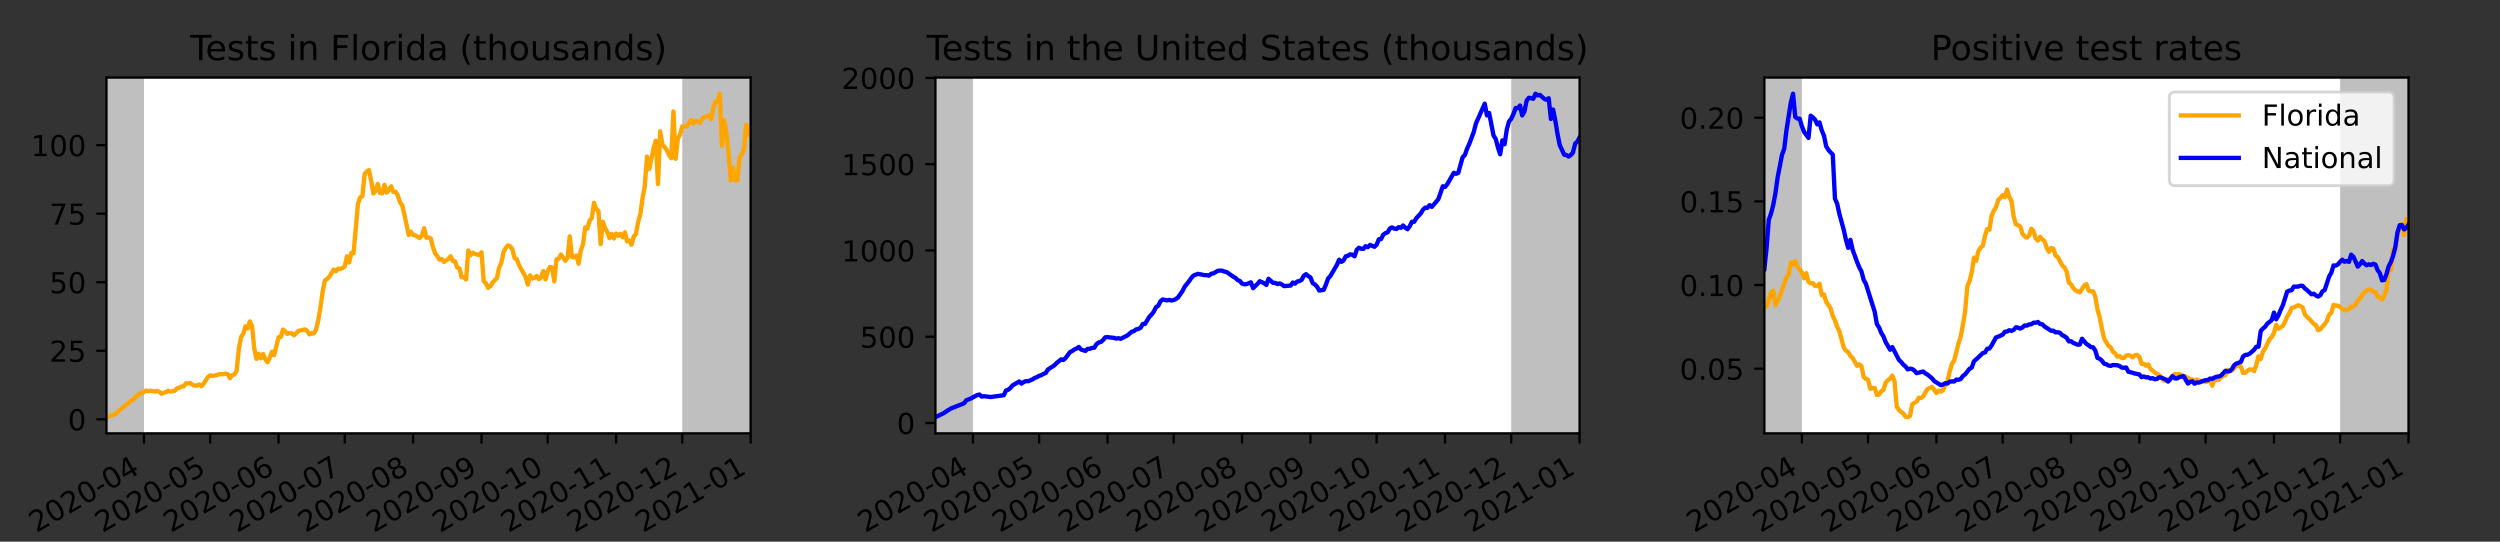 <?xml version="1.0" encoding="utf-8" standalone="no"?>
<!DOCTYPE svg PUBLIC "-//W3C//DTD SVG 1.1//EN"
  "http://www.w3.org/Graphics/SVG/1.1/DTD/svg11.dtd">
<!-- Created with matplotlib (https://matplotlib.org/) -->
<svg height="187.2pt" version="1.1" viewBox="0 0 864 187.2" width="864pt" xmlns="http://www.w3.org/2000/svg" xmlns:xlink="http://www.w3.org/1999/xlink">
 <rect x="0" y="0" width="864" height="187.2" fill="#333333" stroke="none"/>
 <defs>
  <style type="text/css">*{stroke-linecap:butt;stroke-linejoin:round;}</style>
 </defs>
 <g id="figure_1">
  <g id="patch_1">
   <path d="M 0 187.2 
L 864 187.2 
L 864 0 
L 0 0 
z
" style="fill:none;"/>
  </g>
  <g id="axes_1">
   <g id="patch_2">
    <path d="M 36.8 149.76 
L 259.421 149.76 
L 259.421 26.8 
L 36.8 26.8 
z
" style="fill:#ffffff;"/>
   </g>
   <g id="patch_3">
    <path clip-path="url(#pa32337f9fc)" d="M 235.786 149.76 
L 235.786 26.8 
L 259.421 26.8 
L 259.421 149.76 
z
" style="fill:#808080;opacity:0.5;"/>
   </g>
   <g id="patch_4">
    <path clip-path="url(#pa32337f9fc)" d="M 36.8 149.76 
L 36.8 26.8 
L 49.761 26.8 
L 49.761 149.76 
z
" style="fill:#808080;opacity:0.5;"/>
   </g>
   <g id="matplotlib.axis_1">
    <g id="xtick_1">
     <g id="line2d_1">
      <defs>
       <path d="M 0 0 
L 0 3.5 
" id="mc39b4818b4" style="stroke:#000000;stroke-width:0.8;"/>
      </defs>
      <g>
       <use style="stroke:#000000;stroke-width:0.8;" x="49.761" xlink:href="#mc39b4818b4" y="149.76"/>
      </g>
     </g>
     <g id="text_1">
      <!-- 2020-04 -->
      <g transform="translate(12.536 184.232)rotate(-30)scale(0.1 -0.1)">
       <defs>
        <path d="M 19.188 8.297 
L 53.609 8.297 
L 53.609 0 
L 7.328 0 
L 7.328 8.297 
Q 12.938 14.109 22.625 23.891 
Q 32.328 33.688 34.812 36.531 
Q 39.547 41.844 41.422 45.531 
Q 43.312 49.219 43.312 52.781 
Q 43.312 58.594 39.234 62.25 
Q 35.156 65.922 28.609 65.922 
Q 23.969 65.922 18.812 64.312 
Q 13.672 62.703 7.812 59.422 
L 7.812 69.391 
Q 13.766 71.781 18.938 73 
Q 24.125 74.219 28.422 74.219 
Q 39.75 74.219 46.484 68.547 
Q 53.219 62.891 53.219 53.422 
Q 53.219 48.922 51.531 44.891 
Q 49.859 40.875 45.406 35.406 
Q 44.188 33.984 37.641 27.219 
Q 31.109 20.453 19.188 8.297 
z
" id="DejaVuSans-50"/>
        <path d="M 31.781 66.406 
Q 24.172 66.406 20.328 58.906 
Q 16.5 51.422 16.5 36.375 
Q 16.5 21.391 20.328 13.891 
Q 24.172 6.391 31.781 6.391 
Q 39.453 6.391 43.281 13.891 
Q 47.125 21.391 47.125 36.375 
Q 47.125 51.422 43.281 58.906 
Q 39.453 66.406 31.781 66.406 
z
M 31.781 74.219 
Q 44.047 74.219 50.516 64.516 
Q 56.984 54.828 56.984 36.375 
Q 56.984 17.969 50.516 8.266 
Q 44.047 -1.422 31.781 -1.422 
Q 19.531 -1.422 13.062 8.266 
Q 6.594 17.969 6.594 36.375 
Q 6.594 54.828 13.062 64.516 
Q 19.531 74.219 31.781 74.219 
z
" id="DejaVuSans-48"/>
        <path d="M 4.891 31.391 
L 31.203 31.391 
L 31.203 23.391 
L 4.891 23.391 
z
" id="DejaVuSans-45"/>
        <path d="M 37.797 64.312 
L 12.891 25.391 
L 37.797 25.391 
z
M 35.203 72.906 
L 47.609 72.906 
L 47.609 25.391 
L 58.016 25.391 
L 58.016 17.188 
L 47.609 17.188 
L 47.609 0 
L 37.797 0 
L 37.797 17.188 
L 4.891 17.188 
L 4.891 26.703 
z
" id="DejaVuSans-52"/>
       </defs>
       <use xlink:href="#DejaVuSans-50"/>
       <use x="63.623" xlink:href="#DejaVuSans-48"/>
       <use x="127.246" xlink:href="#DejaVuSans-50"/>
       <use x="190.869" xlink:href="#DejaVuSans-48"/>
       <use x="254.492" xlink:href="#DejaVuSans-45"/>
       <use x="290.576" xlink:href="#DejaVuSans-48"/>
       <use x="354.199" xlink:href="#DejaVuSans-52"/>
      </g>
     </g>
    </g>
    <g id="xtick_2">
     <g id="line2d_2">
      <g>
       <use style="stroke:#000000;stroke-width:0.8;" x="72.633" xlink:href="#mc39b4818b4" y="149.76"/>
      </g>
     </g>
     <g id="text_2">
      <!-- 2020-05 -->
      <g transform="translate(35.408 184.232)rotate(-30)scale(0.1 -0.1)">
       <defs>
        <path d="M 10.797 72.906 
L 49.516 72.906 
L 49.516 64.594 
L 19.828 64.594 
L 19.828 46.734 
Q 21.969 47.469 24.109 47.828 
Q 26.266 48.188 28.422 48.188 
Q 40.625 48.188 47.75 41.5 
Q 54.891 34.812 54.891 23.391 
Q 54.891 11.625 47.562 5.094 
Q 40.234 -1.422 26.906 -1.422 
Q 22.312 -1.422 17.547 -0.641 
Q 12.797 0.141 7.719 1.703 
L 7.719 11.625 
Q 12.109 9.234 16.797 8.062 
Q 21.484 6.891 26.703 6.891 
Q 35.156 6.891 40.078 11.328 
Q 45.016 15.766 45.016 23.391 
Q 45.016 31 40.078 35.438 
Q 35.156 39.891 26.703 39.891 
Q 22.75 39.891 18.812 39.016 
Q 14.891 38.141 10.797 36.281 
z
" id="DejaVuSans-53"/>
       </defs>
       <use xlink:href="#DejaVuSans-50"/>
       <use x="63.623" xlink:href="#DejaVuSans-48"/>
       <use x="127.246" xlink:href="#DejaVuSans-50"/>
       <use x="190.869" xlink:href="#DejaVuSans-48"/>
       <use x="254.492" xlink:href="#DejaVuSans-45"/>
       <use x="290.576" xlink:href="#DejaVuSans-48"/>
       <use x="354.199" xlink:href="#DejaVuSans-53"/>
      </g>
     </g>
    </g>
    <g id="xtick_3">
     <g id="line2d_3">
      <g>
       <use style="stroke:#000000;stroke-width:0.8;" x="96.267" xlink:href="#mc39b4818b4" y="149.76"/>
      </g>
     </g>
     <g id="text_3">
      <!-- 2020-06 -->
      <g transform="translate(59.042 184.232)rotate(-30)scale(0.1 -0.1)">
       <defs>
        <path d="M 33.016 40.375 
Q 26.375 40.375 22.484 35.828 
Q 18.609 31.297 18.609 23.391 
Q 18.609 15.531 22.484 10.953 
Q 26.375 6.391 33.016 6.391 
Q 39.656 6.391 43.531 10.953 
Q 47.406 15.531 47.406 23.391 
Q 47.406 31.297 43.531 35.828 
Q 39.656 40.375 33.016 40.375 
z
M 52.594 71.297 
L 52.594 62.312 
Q 48.875 64.062 45.094 64.984 
Q 41.312 65.922 37.594 65.922 
Q 27.828 65.922 22.672 59.328 
Q 17.531 52.734 16.797 39.406 
Q 19.672 43.656 24.016 45.922 
Q 28.375 48.188 33.594 48.188 
Q 44.578 48.188 50.953 41.516 
Q 57.328 34.859 57.328 23.391 
Q 57.328 12.156 50.688 5.359 
Q 44.047 -1.422 33.016 -1.422 
Q 20.359 -1.422 13.672 8.266 
Q 6.984 17.969 6.984 36.375 
Q 6.984 53.656 15.188 63.938 
Q 23.391 74.219 37.203 74.219 
Q 40.922 74.219 44.703 73.484 
Q 48.484 72.75 52.594 71.297 
z
" id="DejaVuSans-54"/>
       </defs>
       <use xlink:href="#DejaVuSans-50"/>
       <use x="63.623" xlink:href="#DejaVuSans-48"/>
       <use x="127.246" xlink:href="#DejaVuSans-50"/>
       <use x="190.869" xlink:href="#DejaVuSans-48"/>
       <use x="254.492" xlink:href="#DejaVuSans-45"/>
       <use x="290.576" xlink:href="#DejaVuSans-48"/>
       <use x="354.199" xlink:href="#DejaVuSans-54"/>
      </g>
     </g>
    </g>
    <g id="xtick_4">
     <g id="line2d_4">
      <g>
       <use style="stroke:#000000;stroke-width:0.8;" x="119.139" xlink:href="#mc39b4818b4" y="149.76"/>
      </g>
     </g>
     <g id="text_4">
      <!-- 2020-07 -->
      <g transform="translate(81.914 184.232)rotate(-30)scale(0.1 -0.1)">
       <defs>
        <path d="M 8.203 72.906 
L 55.078 72.906 
L 55.078 68.703 
L 28.609 0 
L 18.312 0 
L 43.219 64.594 
L 8.203 64.594 
z
" id="DejaVuSans-55"/>
       </defs>
       <use xlink:href="#DejaVuSans-50"/>
       <use x="63.623" xlink:href="#DejaVuSans-48"/>
       <use x="127.246" xlink:href="#DejaVuSans-50"/>
       <use x="190.869" xlink:href="#DejaVuSans-48"/>
       <use x="254.492" xlink:href="#DejaVuSans-45"/>
       <use x="290.576" xlink:href="#DejaVuSans-48"/>
       <use x="354.199" xlink:href="#DejaVuSans-55"/>
      </g>
     </g>
    </g>
    <g id="xtick_5">
     <g id="line2d_5">
      <g>
       <use style="stroke:#000000;stroke-width:0.8;" x="142.774" xlink:href="#mc39b4818b4" y="149.76"/>
      </g>
     </g>
     <g id="text_5">
      <!-- 2020-08 -->
      <g transform="translate(105.549 184.232)rotate(-30)scale(0.1 -0.1)">
       <defs>
        <path d="M 31.781 34.625 
Q 24.75 34.625 20.719 30.859 
Q 16.703 27.094 16.703 20.516 
Q 16.703 13.922 20.719 10.156 
Q 24.75 6.391 31.781 6.391 
Q 38.812 6.391 42.859 10.172 
Q 46.922 13.969 46.922 20.516 
Q 46.922 27.094 42.891 30.859 
Q 38.875 34.625 31.781 34.625 
z
M 21.922 38.812 
Q 15.578 40.375 12.031 44.719 
Q 8.5 49.078 8.5 55.328 
Q 8.5 64.062 14.719 69.141 
Q 20.953 74.219 31.781 74.219 
Q 42.672 74.219 48.875 69.141 
Q 55.078 64.062 55.078 55.328 
Q 55.078 49.078 51.531 44.719 
Q 48 40.375 41.703 38.812 
Q 48.828 37.156 52.797 32.312 
Q 56.781 27.484 56.781 20.516 
Q 56.781 9.906 50.312 4.234 
Q 43.844 -1.422 31.781 -1.422 
Q 19.734 -1.422 13.25 4.234 
Q 6.781 9.906 6.781 20.516 
Q 6.781 27.484 10.781 32.312 
Q 14.797 37.156 21.922 38.812 
z
M 18.312 54.391 
Q 18.312 48.734 21.844 45.562 
Q 25.391 42.391 31.781 42.391 
Q 38.141 42.391 41.719 45.562 
Q 45.312 48.734 45.312 54.391 
Q 45.312 60.062 41.719 63.234 
Q 38.141 66.406 31.781 66.406 
Q 25.391 66.406 21.844 63.234 
Q 18.312 60.062 18.312 54.391 
z
" id="DejaVuSans-56"/>
       </defs>
       <use xlink:href="#DejaVuSans-50"/>
       <use x="63.623" xlink:href="#DejaVuSans-48"/>
       <use x="127.246" xlink:href="#DejaVuSans-50"/>
       <use x="190.869" xlink:href="#DejaVuSans-48"/>
       <use x="254.492" xlink:href="#DejaVuSans-45"/>
       <use x="290.576" xlink:href="#DejaVuSans-48"/>
       <use x="354.199" xlink:href="#DejaVuSans-56"/>
      </g>
     </g>
    </g>
    <g id="xtick_6">
     <g id="line2d_6">
      <g>
       <use style="stroke:#000000;stroke-width:0.8;" x="166.408" xlink:href="#mc39b4818b4" y="149.76"/>
      </g>
     </g>
     <g id="text_6">
      <!-- 2020-09 -->
      <g transform="translate(129.183 184.232)rotate(-30)scale(0.1 -0.1)">
       <defs>
        <path d="M 10.984 1.516 
L 10.984 10.5 
Q 14.703 8.734 18.5 7.812 
Q 22.312 6.891 25.984 6.891 
Q 35.75 6.891 40.891 13.453 
Q 46.047 20.016 46.781 33.406 
Q 43.953 29.203 39.594 26.953 
Q 35.25 24.703 29.984 24.703 
Q 19.047 24.703 12.672 31.312 
Q 6.297 37.938 6.297 49.422 
Q 6.297 60.641 12.938 67.422 
Q 19.578 74.219 30.609 74.219 
Q 43.266 74.219 49.922 64.516 
Q 56.594 54.828 56.594 36.375 
Q 56.594 19.141 48.406 8.859 
Q 40.234 -1.422 26.422 -1.422 
Q 22.703 -1.422 18.891 -0.688 
Q 15.094 0.047 10.984 1.516 
z
M 30.609 32.422 
Q 37.25 32.422 41.125 36.953 
Q 45.016 41.5 45.016 49.422 
Q 45.016 57.281 41.125 61.844 
Q 37.25 66.406 30.609 66.406 
Q 23.969 66.406 20.094 61.844 
Q 16.219 57.281 16.219 49.422 
Q 16.219 41.5 20.094 36.953 
Q 23.969 32.422 30.609 32.422 
z
" id="DejaVuSans-57"/>
       </defs>
       <use xlink:href="#DejaVuSans-50"/>
       <use x="63.623" xlink:href="#DejaVuSans-48"/>
       <use x="127.246" xlink:href="#DejaVuSans-50"/>
       <use x="190.869" xlink:href="#DejaVuSans-48"/>
       <use x="254.492" xlink:href="#DejaVuSans-45"/>
       <use x="290.576" xlink:href="#DejaVuSans-48"/>
       <use x="354.199" xlink:href="#DejaVuSans-57"/>
      </g>
     </g>
    </g>
    <g id="xtick_7">
     <g id="line2d_7">
      <g>
       <use style="stroke:#000000;stroke-width:0.8;" x="189.28" xlink:href="#mc39b4818b4" y="149.76"/>
      </g>
     </g>
     <g id="text_7">
      <!-- 2020-10 -->
      <g transform="translate(152.055 184.232)rotate(-30)scale(0.1 -0.1)">
       <defs>
        <path d="M 12.406 8.297 
L 28.516 8.297 
L 28.516 63.922 
L 10.984 60.406 
L 10.984 69.391 
L 28.422 72.906 
L 38.281 72.906 
L 38.281 8.297 
L 54.391 8.297 
L 54.391 0 
L 12.406 0 
z
" id="DejaVuSans-49"/>
       </defs>
       <use xlink:href="#DejaVuSans-50"/>
       <use x="63.623" xlink:href="#DejaVuSans-48"/>
       <use x="127.246" xlink:href="#DejaVuSans-50"/>
       <use x="190.869" xlink:href="#DejaVuSans-48"/>
       <use x="254.492" xlink:href="#DejaVuSans-45"/>
       <use x="290.576" xlink:href="#DejaVuSans-49"/>
       <use x="354.199" xlink:href="#DejaVuSans-48"/>
      </g>
     </g>
    </g>
    <g id="xtick_8">
     <g id="line2d_8">
      <g>
       <use style="stroke:#000000;stroke-width:0.8;" x="212.914" xlink:href="#mc39b4818b4" y="149.76"/>
      </g>
     </g>
     <g id="text_8">
      <!-- 2020-11 -->
      <g transform="translate(175.69 184.232)rotate(-30)scale(0.1 -0.1)">
       <use xlink:href="#DejaVuSans-50"/>
       <use x="63.623" xlink:href="#DejaVuSans-48"/>
       <use x="127.246" xlink:href="#DejaVuSans-50"/>
       <use x="190.869" xlink:href="#DejaVuSans-48"/>
       <use x="254.492" xlink:href="#DejaVuSans-45"/>
       <use x="290.576" xlink:href="#DejaVuSans-49"/>
       <use x="354.199" xlink:href="#DejaVuSans-49"/>
      </g>
     </g>
    </g>
    <g id="xtick_9">
     <g id="line2d_9">
      <g>
       <use style="stroke:#000000;stroke-width:0.8;" x="235.786" xlink:href="#mc39b4818b4" y="149.76"/>
      </g>
     </g>
     <g id="text_9">
      <!-- 2020-12 -->
      <g transform="translate(198.562 184.232)rotate(-30)scale(0.1 -0.1)">
       <use xlink:href="#DejaVuSans-50"/>
       <use x="63.623" xlink:href="#DejaVuSans-48"/>
       <use x="127.246" xlink:href="#DejaVuSans-50"/>
       <use x="190.869" xlink:href="#DejaVuSans-48"/>
       <use x="254.492" xlink:href="#DejaVuSans-45"/>
       <use x="290.576" xlink:href="#DejaVuSans-49"/>
       <use x="354.199" xlink:href="#DejaVuSans-50"/>
      </g>
     </g>
    </g>
    <g id="xtick_10">
     <g id="line2d_10">
      <g>
       <use style="stroke:#000000;stroke-width:0.8;" x="259.421" xlink:href="#mc39b4818b4" y="149.76"/>
      </g>
     </g>
     <g id="text_10">
      <!-- 2021-01 -->
      <g transform="translate(222.196 184.232)rotate(-30)scale(0.1 -0.1)">
       <use xlink:href="#DejaVuSans-50"/>
       <use x="63.623" xlink:href="#DejaVuSans-48"/>
       <use x="127.246" xlink:href="#DejaVuSans-50"/>
       <use x="190.869" xlink:href="#DejaVuSans-49"/>
       <use x="254.492" xlink:href="#DejaVuSans-45"/>
       <use x="290.576" xlink:href="#DejaVuSans-48"/>
       <use x="354.199" xlink:href="#DejaVuSans-49"/>
      </g>
     </g>
    </g>
   </g>
   <g id="matplotlib.axis_2">
    <g id="ytick_1">
     <g id="line2d_11">
      <defs>
       <path d="M 0 0 
L -3.5 0 
" id="m162315158f" style="stroke:#000000;stroke-width:0.8;"/>
      </defs>
      <g>
       <use style="stroke:#000000;stroke-width:0.8;" x="36.8" xlink:href="#m162315158f" y="144.914"/>
      </g>
     </g>
     <g id="text_11">
      <!-- 0 -->
      <g transform="translate(23.438 148.713)scale(0.1 -0.1)">
       <use xlink:href="#DejaVuSans-48"/>
      </g>
     </g>
    </g>
    <g id="ytick_2">
     <g id="line2d_12">
      <g>
       <use style="stroke:#000000;stroke-width:0.8;" x="36.8" xlink:href="#m162315158f" y="121.226"/>
      </g>
     </g>
     <g id="text_12">
      <!-- 25 -->
      <g transform="translate(17.075 125.025)scale(0.1 -0.1)">
       <use xlink:href="#DejaVuSans-50"/>
       <use x="63.623" xlink:href="#DejaVuSans-53"/>
      </g>
     </g>
    </g>
    <g id="ytick_3">
     <g id="line2d_13">
      <g>
       <use style="stroke:#000000;stroke-width:0.8;" x="36.8" xlink:href="#m162315158f" y="97.539"/>
      </g>
     </g>
     <g id="text_13">
      <!-- 50 -->
      <g transform="translate(17.075 101.338)scale(0.1 -0.1)">
       <use xlink:href="#DejaVuSans-53"/>
       <use x="63.623" xlink:href="#DejaVuSans-48"/>
      </g>
     </g>
    </g>
    <g id="ytick_4">
     <g id="line2d_14">
      <g>
       <use style="stroke:#000000;stroke-width:0.8;" x="36.8" xlink:href="#m162315158f" y="73.851"/>
      </g>
     </g>
     <g id="text_14">
      <!-- 75 -->
      <g transform="translate(17.075 77.65)scale(0.1 -0.1)">
       <use xlink:href="#DejaVuSans-55"/>
       <use x="63.623" xlink:href="#DejaVuSans-53"/>
      </g>
     </g>
    </g>
    <g id="ytick_5">
     <g id="line2d_15">
      <g>
       <use style="stroke:#000000;stroke-width:0.8;" x="36.8" xlink:href="#m162315158f" y="50.164"/>
      </g>
     </g>
     <g id="text_15">
      <!-- 100 -->
      <g transform="translate(10.713 53.963)scale(0.1 -0.1)">
       <use xlink:href="#DejaVuSans-49"/>
       <use x="63.623" xlink:href="#DejaVuSans-48"/>
       <use x="127.246" xlink:href="#DejaVuSans-48"/>
      </g>
     </g>
    </g>
   </g>
   <g id="line2d_16">
    <path clip-path="url(#pa32337f9fc)" d="M 36.8 144.171 
L 39.85 143.124 
L 40.612 142.333 
L 44.424 139.216 
L 45.186 138.495 
L 45.949 138.286 
L 46.711 137.331 
L 47.474 136.722 
L 48.236 135.942 
L 48.998 135.958 
L 50.523 134.952 
L 51.286 135.216 
L 52.048 135.036 
L 53.573 135.332 
L 54.335 135.105 
L 55.098 135.426 
L 55.86 136.115 
L 56.622 135.691 
L 57.385 135.495 
L 58.147 135.041 
L 58.91 135.324 
L 59.672 135.253 
L 60.434 134.998 
L 61.197 134.211 
L 61.959 134.016 
L 62.722 133.59 
L 63.484 133.507 
L 64.246 132.459 
L 65.009 132.505 
L 65.771 132.345 
L 66.534 133.052 
L 67.296 133.24 
L 68.058 133.293 
L 68.821 132.889 
L 69.583 133.499 
L 70.346 132.62 
L 71.87 130.307 
L 72.633 129.746 
L 73.395 129.871 
L 74.158 129.822 
L 74.92 129.648 
L 75.682 129.322 
L 77.207 129.343 
L 77.97 129.087 
L 78.732 129.327 
L 79.494 130.699 
L 80.257 129.634 
L 81.019 129.427 
L 81.782 128.165 
L 82.544 120.481 
L 83.306 116.488 
L 84.069 115.363 
L 84.831 112.758 
L 85.594 113.549 
L 86.356 111.09 
L 87.118 112.771 
L 87.881 120.533 
L 88.643 124.013 
L 89.406 122.267 
L 90.168 123.829 
L 90.93 122.339 
L 91.693 124.133 
L 92.455 125.202 
L 93.218 123.625 
L 93.98 121.586 
L 94.742 122.733 
L 96.267 116.57 
L 97.03 116.472 
L 97.792 113.9 
L 98.554 114.48 
L 99.317 115.396 
L 100.079 115.094 
L 100.842 115.208 
L 101.604 115.874 
L 103.129 114.357 
L 105.416 113.842 
L 106.178 114.387 
L 106.941 115.565 
L 107.703 115.147 
L 108.466 115.247 
L 109.228 113.924 
L 109.99 110.679 
L 110.753 106.146 
L 111.515 100.7 
L 112.278 96.951 
L 113.04 96.448 
L 113.802 95.67 
L 115.327 93.142 
L 116.09 93.736 
L 116.852 92.838 
L 117.614 92.974 
L 118.377 92.594 
L 119.139 92.062 
L 119.902 88.598 
L 120.664 90.726 
L 121.426 87.432 
L 122.189 87.477 
L 123.714 70.445 
L 124.476 68.262 
L 125.238 67.774 
L 126.001 60.152 
L 126.763 59.236 
L 127.526 58.805 
L 128.288 62.534 
L 129.05 66.875 
L 129.813 65.932 
L 130.575 63.557 
L 131.338 66.676 
L 132.1 66.819 
L 132.862 63.867 
L 133.625 66.589 
L 134.387 65.721 
L 135.15 64.373 
L 135.912 66.276 
L 136.674 66.266 
L 137.437 67.413 
L 138.199 69.855 
L 138.962 70.823 
L 139.724 73.993 
L 141.249 81.248 
L 142.011 80.08 
L 142.774 81.223 
L 143.536 81.367 
L 144.298 81.744 
L 145.061 82.282 
L 145.823 81.324 
L 146.586 78.885 
L 147.348 82.167 
L 148.11 82.035 
L 148.873 82.392 
L 149.635 85.48 
L 150.398 87.559 
L 151.16 88.54 
L 151.922 89.777 
L 152.685 89.542 
L 153.447 90.537 
L 154.972 89.455 
L 155.734 88.563 
L 156.497 90.187 
L 157.259 90.364 
L 158.022 92.473 
L 158.784 92.76 
L 159.546 95.76 
L 160.309 95.827 
L 161.071 96.586 
L 161.834 86.562 
L 162.596 88.254 
L 163.358 87.339 
L 164.121 87.714 
L 165.646 88.168 
L 166.408 87.188 
L 167.17 97.198 
L 167.933 97.894 
L 168.695 99.462 
L 169.458 98.968 
L 170.22 97.634 
L 171.745 96.103 
L 172.507 92.48 
L 173.27 90.761 
L 174.032 87.057 
L 174.794 85.703 
L 175.557 84.774 
L 176.319 85.121 
L 177.082 86.17 
L 177.844 89.226 
L 178.606 89.584 
L 179.369 91.629 
L 181.656 95.759 
L 182.418 98.368 
L 183.181 95.16 
L 183.943 96.27 
L 184.706 96.025 
L 185.468 95.349 
L 186.23 96.457 
L 186.993 95.894 
L 187.755 93.679 
L 188.518 96.553 
L 189.28 93.832 
L 190.042 92.275 
L 190.805 92.407 
L 191.567 97.243 
L 192.33 89.612 
L 193.092 89.417 
L 193.854 87.957 
L 195.379 90.128 
L 196.142 89.044 
L 196.904 81.697 
L 197.666 88.829 
L 198.429 88.929 
L 199.191 88.316 
L 199.954 91.12 
L 200.716 86.549 
L 201.478 84.496 
L 202.241 78.584 
L 203.003 78.977 
L 203.766 76.202 
L 204.528 75.358 
L 205.29 70.106 
L 206.053 72.264 
L 206.815 72.913 
L 207.578 84.386 
L 208.34 76.625 
L 209.102 78.885 
L 209.865 80.082 
L 210.627 82.275 
L 211.39 80.837 
L 212.152 82.417 
L 212.914 80.714 
L 213.677 81.485 
L 214.439 80.794 
L 215.202 82.045 
L 215.964 80.302 
L 216.726 83.42 
L 217.489 83.133 
L 218.251 84.58 
L 219.014 81.747 
L 219.776 80.887 
L 220.538 76.705 
L 221.301 74.04 
L 222.063 68.398 
L 222.826 64.419 
L 223.588 54.12 
L 224.35 58.453 
L 225.875 51.265 
L 226.638 48.622 
L 227.4 63.605 
L 228.162 45.356 
L 228.925 50.015 
L 229.687 50.784 
L 230.45 51.917 
L 231.212 53.578 
L 231.974 54.686 
L 232.737 38.533 
L 233.499 54.886 
L 234.262 48.041 
L 235.024 46.486 
L 235.786 43.654 
L 237.311 43.727 
L 238.074 42.686 
L 238.836 41.437 
L 239.598 42.711 
L 240.361 41.778 
L 241.123 41.996 
L 241.886 42.508 
L 242.648 41.075 
L 243.41 40.462 
L 244.173 40.248 
L 244.935 39.868 
L 245.698 41.243 
L 246.46 37.732 
L 247.222 35.108 
L 247.985 35.099 
L 248.747 32.389 
L 249.51 50.348 
L 250.272 41.597 
L 251.034 45.749 
L 251.797 52.88 
L 252.559 62.296 
L 253.322 57.947 
L 254.084 62.326 
L 254.846 62.326 
L 255.609 54.306 
L 256.371 53.33 
L 257.134 51.8 
L 257.896 43.085 
L 258.658 46.635 
L 259.421 43.71 
L 259.421 43.71 
" style="fill:none;stroke:#ffa500;stroke-linecap:square;stroke-width:1.5;"/>
   </g>
   <g id="patch_5">
    <path d="M 36.8 149.76 
L 36.8 26.8 
" style="fill:none;stroke:#000000;stroke-linecap:square;stroke-linejoin:miter;stroke-width:0.8;"/>
   </g>
   <g id="patch_6">
    <path d="M 259.421 149.76 
L 259.421 26.8 
" style="fill:none;stroke:#000000;stroke-linecap:square;stroke-linejoin:miter;stroke-width:0.8;"/>
   </g>
   <g id="patch_7">
    <path d="M 36.8 149.76 
L 259.421 149.76 
" style="fill:none;stroke:#000000;stroke-linecap:square;stroke-linejoin:miter;stroke-width:0.8;"/>
   </g>
   <g id="patch_8">
    <path d="M 36.8 26.8 
L 259.421 26.8 
" style="fill:none;stroke:#000000;stroke-linecap:square;stroke-linejoin:miter;stroke-width:0.8;"/>
   </g>
   <g id="text_16">
    <!-- Tests in Florida (thousands) -->
    <g transform="translate(65.722 20.8)scale(0.12 -0.12)">
     <defs>
      <path d="M -0.297 72.906 
L 61.375 72.906 
L 61.375 64.594 
L 35.5 64.594 
L 35.5 0 
L 25.594 0 
L 25.594 64.594 
L -0.297 64.594 
z
" id="DejaVuSans-84"/>
      <path d="M 56.203 29.594 
L 56.203 25.203 
L 14.891 25.203 
Q 15.484 15.922 20.484 11.062 
Q 25.484 6.203 34.422 6.203 
Q 39.594 6.203 44.453 7.469 
Q 49.312 8.734 54.109 11.281 
L 54.109 2.781 
Q 49.266 0.734 44.188 -0.344 
Q 39.109 -1.422 33.891 -1.422 
Q 20.797 -1.422 13.156 6.188 
Q 5.516 13.812 5.516 26.812 
Q 5.516 40.234 12.766 48.109 
Q 20.016 56 32.328 56 
Q 43.359 56 49.781 48.891 
Q 56.203 41.797 56.203 29.594 
z
M 47.219 32.234 
Q 47.125 39.594 43.094 43.984 
Q 39.062 48.391 32.422 48.391 
Q 24.906 48.391 20.391 44.141 
Q 15.875 39.891 15.188 32.172 
z
" id="DejaVuSans-101"/>
      <path d="M 44.281 53.078 
L 44.281 44.578 
Q 40.484 46.531 36.375 47.5 
Q 32.281 48.484 27.875 48.484 
Q 21.188 48.484 17.844 46.438 
Q 14.5 44.391 14.5 40.281 
Q 14.5 37.156 16.891 35.375 
Q 19.281 33.594 26.516 31.984 
L 29.594 31.297 
Q 39.156 29.25 43.188 25.516 
Q 47.219 21.781 47.219 15.094 
Q 47.219 7.469 41.188 3.016 
Q 35.156 -1.422 24.609 -1.422 
Q 20.219 -1.422 15.453 -0.562 
Q 10.688 0.297 5.422 2 
L 5.422 11.281 
Q 10.406 8.688 15.234 7.391 
Q 20.062 6.109 24.812 6.109 
Q 31.156 6.109 34.562 8.281 
Q 37.984 10.453 37.984 14.406 
Q 37.984 18.062 35.516 20.016 
Q 33.062 21.969 24.703 23.781 
L 21.578 24.516 
Q 13.234 26.266 9.516 29.906 
Q 5.812 33.547 5.812 39.891 
Q 5.812 47.609 11.281 51.797 
Q 16.75 56 26.812 56 
Q 31.781 56 36.172 55.266 
Q 40.578 54.547 44.281 53.078 
z
" id="DejaVuSans-115"/>
      <path d="M 18.312 70.219 
L 18.312 54.688 
L 36.812 54.688 
L 36.812 47.703 
L 18.312 47.703 
L 18.312 18.016 
Q 18.312 11.328 20.141 9.422 
Q 21.969 7.516 27.594 7.516 
L 36.812 7.516 
L 36.812 0 
L 27.594 0 
Q 17.188 0 13.234 3.875 
Q 9.281 7.766 9.281 18.016 
L 9.281 47.703 
L 2.688 47.703 
L 2.688 54.688 
L 9.281 54.688 
L 9.281 70.219 
z
" id="DejaVuSans-116"/>
      <path id="DejaVuSans-32"/>
      <path d="M 9.422 54.688 
L 18.406 54.688 
L 18.406 0 
L 9.422 0 
z
M 9.422 75.984 
L 18.406 75.984 
L 18.406 64.594 
L 9.422 64.594 
z
" id="DejaVuSans-105"/>
      <path d="M 54.891 33.016 
L 54.891 0 
L 45.906 0 
L 45.906 32.719 
Q 45.906 40.484 42.875 44.328 
Q 39.844 48.188 33.797 48.188 
Q 26.516 48.188 22.312 43.547 
Q 18.109 38.922 18.109 30.906 
L 18.109 0 
L 9.078 0 
L 9.078 54.688 
L 18.109 54.688 
L 18.109 46.188 
Q 21.344 51.125 25.703 53.562 
Q 30.078 56 35.797 56 
Q 45.219 56 50.047 50.172 
Q 54.891 44.344 54.891 33.016 
z
" id="DejaVuSans-110"/>
      <path d="M 9.812 72.906 
L 51.703 72.906 
L 51.703 64.594 
L 19.672 64.594 
L 19.672 43.109 
L 48.578 43.109 
L 48.578 34.812 
L 19.672 34.812 
L 19.672 0 
L 9.812 0 
z
" id="DejaVuSans-70"/>
      <path d="M 9.422 75.984 
L 18.406 75.984 
L 18.406 0 
L 9.422 0 
z
" id="DejaVuSans-108"/>
      <path d="M 30.609 48.391 
Q 23.391 48.391 19.188 42.75 
Q 14.984 37.109 14.984 27.297 
Q 14.984 17.484 19.156 11.844 
Q 23.344 6.203 30.609 6.203 
Q 37.797 6.203 41.984 11.859 
Q 46.188 17.531 46.188 27.297 
Q 46.188 37.016 41.984 42.703 
Q 37.797 48.391 30.609 48.391 
z
M 30.609 56 
Q 42.328 56 49.016 48.375 
Q 55.719 40.766 55.719 27.297 
Q 55.719 13.875 49.016 6.219 
Q 42.328 -1.422 30.609 -1.422 
Q 18.844 -1.422 12.172 6.219 
Q 5.516 13.875 5.516 27.297 
Q 5.516 40.766 12.172 48.375 
Q 18.844 56 30.609 56 
z
" id="DejaVuSans-111"/>
      <path d="M 41.109 46.297 
Q 39.594 47.172 37.812 47.578 
Q 36.031 48 33.891 48 
Q 26.266 48 22.188 43.047 
Q 18.109 38.094 18.109 28.812 
L 18.109 0 
L 9.078 0 
L 9.078 54.688 
L 18.109 54.688 
L 18.109 46.188 
Q 20.953 51.172 25.484 53.578 
Q 30.031 56 36.531 56 
Q 37.453 56 38.578 55.875 
Q 39.703 55.766 41.062 55.516 
z
" id="DejaVuSans-114"/>
      <path d="M 45.406 46.391 
L 45.406 75.984 
L 54.391 75.984 
L 54.391 0 
L 45.406 0 
L 45.406 8.203 
Q 42.578 3.328 38.25 0.953 
Q 33.938 -1.422 27.875 -1.422 
Q 17.969 -1.422 11.734 6.484 
Q 5.516 14.406 5.516 27.297 
Q 5.516 40.188 11.734 48.094 
Q 17.969 56 27.875 56 
Q 33.938 56 38.25 53.625 
Q 42.578 51.266 45.406 46.391 
z
M 14.797 27.297 
Q 14.797 17.391 18.875 11.75 
Q 22.953 6.109 30.078 6.109 
Q 37.203 6.109 41.297 11.75 
Q 45.406 17.391 45.406 27.297 
Q 45.406 37.203 41.297 42.844 
Q 37.203 48.484 30.078 48.484 
Q 22.953 48.484 18.875 42.844 
Q 14.797 37.203 14.797 27.297 
z
" id="DejaVuSans-100"/>
      <path d="M 34.281 27.484 
Q 23.391 27.484 19.188 25 
Q 14.984 22.516 14.984 16.5 
Q 14.984 11.719 18.141 8.906 
Q 21.297 6.109 26.703 6.109 
Q 34.188 6.109 38.703 11.406 
Q 43.219 16.703 43.219 25.484 
L 43.219 27.484 
z
M 52.203 31.203 
L 52.203 0 
L 43.219 0 
L 43.219 8.297 
Q 40.141 3.328 35.547 0.953 
Q 30.953 -1.422 24.312 -1.422 
Q 15.922 -1.422 10.953 3.297 
Q 6 8.016 6 15.922 
Q 6 25.141 12.172 29.828 
Q 18.359 34.516 30.609 34.516 
L 43.219 34.516 
L 43.219 35.406 
Q 43.219 41.609 39.141 45 
Q 35.062 48.391 27.688 48.391 
Q 23 48.391 18.547 47.266 
Q 14.109 46.141 10.016 43.891 
L 10.016 52.203 
Q 14.938 54.109 19.578 55.047 
Q 24.219 56 28.609 56 
Q 40.484 56 46.344 49.844 
Q 52.203 43.703 52.203 31.203 
z
" id="DejaVuSans-97"/>
      <path d="M 31 75.875 
Q 24.469 64.656 21.281 53.656 
Q 18.109 42.672 18.109 31.391 
Q 18.109 20.125 21.312 9.062 
Q 24.516 -2 31 -13.188 
L 23.188 -13.188 
Q 15.875 -1.703 12.234 9.375 
Q 8.594 20.453 8.594 31.391 
Q 8.594 42.281 12.203 53.312 
Q 15.828 64.359 23.188 75.875 
z
" id="DejaVuSans-40"/>
      <path d="M 54.891 33.016 
L 54.891 0 
L 45.906 0 
L 45.906 32.719 
Q 45.906 40.484 42.875 44.328 
Q 39.844 48.188 33.797 48.188 
Q 26.516 48.188 22.312 43.547 
Q 18.109 38.922 18.109 30.906 
L 18.109 0 
L 9.078 0 
L 9.078 75.984 
L 18.109 75.984 
L 18.109 46.188 
Q 21.344 51.125 25.703 53.562 
Q 30.078 56 35.797 56 
Q 45.219 56 50.047 50.172 
Q 54.891 44.344 54.891 33.016 
z
" id="DejaVuSans-104"/>
      <path d="M 8.5 21.578 
L 8.5 54.688 
L 17.484 54.688 
L 17.484 21.922 
Q 17.484 14.156 20.5 10.266 
Q 23.531 6.391 29.594 6.391 
Q 36.859 6.391 41.078 11.031 
Q 45.312 15.672 45.312 23.688 
L 45.312 54.688 
L 54.297 54.688 
L 54.297 0 
L 45.312 0 
L 45.312 8.406 
Q 42.047 3.422 37.719 1 
Q 33.406 -1.422 27.688 -1.422 
Q 18.266 -1.422 13.375 4.438 
Q 8.5 10.297 8.5 21.578 
z
M 31.109 56 
z
" id="DejaVuSans-117"/>
      <path d="M 8.016 75.875 
L 15.828 75.875 
Q 23.141 64.359 26.781 53.312 
Q 30.422 42.281 30.422 31.391 
Q 30.422 20.453 26.781 9.375 
Q 23.141 -1.703 15.828 -13.188 
L 8.016 -13.188 
Q 14.5 -2 17.703 9.062 
Q 20.906 20.125 20.906 31.391 
Q 20.906 42.672 17.703 53.656 
Q 14.5 64.656 8.016 75.875 
z
" id="DejaVuSans-41"/>
     </defs>
     <use xlink:href="#DejaVuSans-84"/>
     <use x="44.084" xlink:href="#DejaVuSans-101"/>
     <use x="105.607" xlink:href="#DejaVuSans-115"/>
     <use x="157.707" xlink:href="#DejaVuSans-116"/>
     <use x="196.916" xlink:href="#DejaVuSans-115"/>
     <use x="249.016" xlink:href="#DejaVuSans-32"/>
     <use x="280.803" xlink:href="#DejaVuSans-105"/>
     <use x="308.586" xlink:href="#DejaVuSans-110"/>
     <use x="371.965" xlink:href="#DejaVuSans-32"/>
     <use x="403.752" xlink:href="#DejaVuSans-70"/>
     <use x="461.271" xlink:href="#DejaVuSans-108"/>
     <use x="489.055" xlink:href="#DejaVuSans-111"/>
     <use x="550.236" xlink:href="#DejaVuSans-114"/>
     <use x="591.35" xlink:href="#DejaVuSans-105"/>
     <use x="619.133" xlink:href="#DejaVuSans-100"/>
     <use x="682.609" xlink:href="#DejaVuSans-97"/>
     <use x="743.889" xlink:href="#DejaVuSans-32"/>
     <use x="775.676" xlink:href="#DejaVuSans-40"/>
     <use x="814.689" xlink:href="#DejaVuSans-116"/>
     <use x="853.898" xlink:href="#DejaVuSans-104"/>
     <use x="917.277" xlink:href="#DejaVuSans-111"/>
     <use x="978.459" xlink:href="#DejaVuSans-117"/>
     <use x="1041.838" xlink:href="#DejaVuSans-115"/>
     <use x="1093.938" xlink:href="#DejaVuSans-97"/>
     <use x="1155.217" xlink:href="#DejaVuSans-110"/>
     <use x="1218.596" xlink:href="#DejaVuSans-100"/>
     <use x="1282.072" xlink:href="#DejaVuSans-115"/>
     <use x="1334.172" xlink:href="#DejaVuSans-41"/>
    </g>
   </g>
  </g>
  <g id="axes_2">
   <g id="patch_9">
    <path d="M 323.283 149.76 
L 545.904 149.76 
L 545.904 26.8 
L 323.283 26.8 
z
" style="fill:#ffffff;"/>
   </g>
   <g id="patch_10">
    <path clip-path="url(#p17d2ae95d5)" d="M 522.27 149.76 
L 522.27 26.8 
L 545.904 26.8 
L 545.904 149.76 
z
" style="fill:#808080;opacity:0.5;"/>
   </g>
   <g id="patch_11">
    <path clip-path="url(#p17d2ae95d5)" d="M 323.283 149.76 
L 323.283 26.8 
L 336.244 26.8 
L 336.244 149.76 
z
" style="fill:#808080;opacity:0.5;"/>
   </g>
   <g id="matplotlib.axis_3">
    <g id="xtick_11">
     <g id="line2d_17">
      <g>
       <use style="stroke:#000000;stroke-width:0.8;" x="336.244" xlink:href="#mc39b4818b4" y="149.76"/>
      </g>
     </g>
     <g id="text_17">
      <!-- 2020-04 -->
      <g transform="translate(299.019 184.232)rotate(-30)scale(0.1 -0.1)">
       <use xlink:href="#DejaVuSans-50"/>
       <use x="63.623" xlink:href="#DejaVuSans-48"/>
       <use x="127.246" xlink:href="#DejaVuSans-50"/>
       <use x="190.869" xlink:href="#DejaVuSans-48"/>
       <use x="254.492" xlink:href="#DejaVuSans-45"/>
       <use x="290.576" xlink:href="#DejaVuSans-48"/>
       <use x="354.199" xlink:href="#DejaVuSans-52"/>
      </g>
     </g>
    </g>
    <g id="xtick_12">
     <g id="line2d_18">
      <g>
       <use style="stroke:#000000;stroke-width:0.8;" x="359.116" xlink:href="#mc39b4818b4" y="149.76"/>
      </g>
     </g>
     <g id="text_18">
      <!-- 2020-05 -->
      <g transform="translate(321.891 184.232)rotate(-30)scale(0.1 -0.1)">
       <use xlink:href="#DejaVuSans-50"/>
       <use x="63.623" xlink:href="#DejaVuSans-48"/>
       <use x="127.246" xlink:href="#DejaVuSans-50"/>
       <use x="190.869" xlink:href="#DejaVuSans-48"/>
       <use x="254.492" xlink:href="#DejaVuSans-45"/>
       <use x="290.576" xlink:href="#DejaVuSans-48"/>
       <use x="354.199" xlink:href="#DejaVuSans-53"/>
      </g>
     </g>
    </g>
    <g id="xtick_13">
     <g id="line2d_19">
      <g>
       <use style="stroke:#000000;stroke-width:0.8;" x="382.751" xlink:href="#mc39b4818b4" y="149.76"/>
      </g>
     </g>
     <g id="text_19">
      <!-- 2020-06 -->
      <g transform="translate(345.526 184.232)rotate(-30)scale(0.1 -0.1)">
       <use xlink:href="#DejaVuSans-50"/>
       <use x="63.623" xlink:href="#DejaVuSans-48"/>
       <use x="127.246" xlink:href="#DejaVuSans-50"/>
       <use x="190.869" xlink:href="#DejaVuSans-48"/>
       <use x="254.492" xlink:href="#DejaVuSans-45"/>
       <use x="290.576" xlink:href="#DejaVuSans-48"/>
       <use x="354.199" xlink:href="#DejaVuSans-54"/>
      </g>
     </g>
    </g>
    <g id="xtick_14">
     <g id="line2d_20">
      <g>
       <use style="stroke:#000000;stroke-width:0.8;" x="405.623" xlink:href="#mc39b4818b4" y="149.76"/>
      </g>
     </g>
     <g id="text_20">
      <!-- 2020-07 -->
      <g transform="translate(368.398 184.232)rotate(-30)scale(0.1 -0.1)">
       <use xlink:href="#DejaVuSans-50"/>
       <use x="63.623" xlink:href="#DejaVuSans-48"/>
       <use x="127.246" xlink:href="#DejaVuSans-50"/>
       <use x="190.869" xlink:href="#DejaVuSans-48"/>
       <use x="254.492" xlink:href="#DejaVuSans-45"/>
       <use x="290.576" xlink:href="#DejaVuSans-48"/>
       <use x="354.199" xlink:href="#DejaVuSans-55"/>
      </g>
     </g>
    </g>
    <g id="xtick_15">
     <g id="line2d_21">
      <g>
       <use style="stroke:#000000;stroke-width:0.8;" x="429.257" xlink:href="#mc39b4818b4" y="149.76"/>
      </g>
     </g>
     <g id="text_21">
      <!-- 2020-08 -->
      <g transform="translate(392.032 184.232)rotate(-30)scale(0.1 -0.1)">
       <use xlink:href="#DejaVuSans-50"/>
       <use x="63.623" xlink:href="#DejaVuSans-48"/>
       <use x="127.246" xlink:href="#DejaVuSans-50"/>
       <use x="190.869" xlink:href="#DejaVuSans-48"/>
       <use x="254.492" xlink:href="#DejaVuSans-45"/>
       <use x="290.576" xlink:href="#DejaVuSans-48"/>
       <use x="354.199" xlink:href="#DejaVuSans-56"/>
      </g>
     </g>
    </g>
    <g id="xtick_16">
     <g id="line2d_22">
      <g>
       <use style="stroke:#000000;stroke-width:0.8;" x="452.891" xlink:href="#mc39b4818b4" y="149.76"/>
      </g>
     </g>
     <g id="text_22">
      <!-- 2020-09 -->
      <g transform="translate(415.667 184.232)rotate(-30)scale(0.1 -0.1)">
       <use xlink:href="#DejaVuSans-50"/>
       <use x="63.623" xlink:href="#DejaVuSans-48"/>
       <use x="127.246" xlink:href="#DejaVuSans-50"/>
       <use x="190.869" xlink:href="#DejaVuSans-48"/>
       <use x="254.492" xlink:href="#DejaVuSans-45"/>
       <use x="290.576" xlink:href="#DejaVuSans-48"/>
       <use x="354.199" xlink:href="#DejaVuSans-57"/>
      </g>
     </g>
    </g>
    <g id="xtick_17">
     <g id="line2d_23">
      <g>
       <use style="stroke:#000000;stroke-width:0.8;" x="475.763" xlink:href="#mc39b4818b4" y="149.76"/>
      </g>
     </g>
     <g id="text_23">
      <!-- 2020-10 -->
      <g transform="translate(438.539 184.232)rotate(-30)scale(0.1 -0.1)">
       <use xlink:href="#DejaVuSans-50"/>
       <use x="63.623" xlink:href="#DejaVuSans-48"/>
       <use x="127.246" xlink:href="#DejaVuSans-50"/>
       <use x="190.869" xlink:href="#DejaVuSans-48"/>
       <use x="254.492" xlink:href="#DejaVuSans-45"/>
       <use x="290.576" xlink:href="#DejaVuSans-49"/>
       <use x="354.199" xlink:href="#DejaVuSans-48"/>
      </g>
     </g>
    </g>
    <g id="xtick_18">
     <g id="line2d_24">
      <g>
       <use style="stroke:#000000;stroke-width:0.8;" x="499.398" xlink:href="#mc39b4818b4" y="149.76"/>
      </g>
     </g>
     <g id="text_24">
      <!-- 2020-11 -->
      <g transform="translate(462.173 184.232)rotate(-30)scale(0.1 -0.1)">
       <use xlink:href="#DejaVuSans-50"/>
       <use x="63.623" xlink:href="#DejaVuSans-48"/>
       <use x="127.246" xlink:href="#DejaVuSans-50"/>
       <use x="190.869" xlink:href="#DejaVuSans-48"/>
       <use x="254.492" xlink:href="#DejaVuSans-45"/>
       <use x="290.576" xlink:href="#DejaVuSans-49"/>
       <use x="354.199" xlink:href="#DejaVuSans-49"/>
      </g>
     </g>
    </g>
    <g id="xtick_19">
     <g id="line2d_25">
      <g>
       <use style="stroke:#000000;stroke-width:0.8;" x="522.27" xlink:href="#mc39b4818b4" y="149.76"/>
      </g>
     </g>
     <g id="text_25">
      <!-- 2020-12 -->
      <g transform="translate(485.045 184.232)rotate(-30)scale(0.1 -0.1)">
       <use xlink:href="#DejaVuSans-50"/>
       <use x="63.623" xlink:href="#DejaVuSans-48"/>
       <use x="127.246" xlink:href="#DejaVuSans-50"/>
       <use x="190.869" xlink:href="#DejaVuSans-48"/>
       <use x="254.492" xlink:href="#DejaVuSans-45"/>
       <use x="290.576" xlink:href="#DejaVuSans-49"/>
       <use x="354.199" xlink:href="#DejaVuSans-50"/>
      </g>
     </g>
    </g>
    <g id="xtick_20">
     <g id="line2d_26">
      <g>
       <use style="stroke:#000000;stroke-width:0.8;" x="545.904" xlink:href="#mc39b4818b4" y="149.76"/>
      </g>
     </g>
     <g id="text_26">
      <!-- 2021-01 -->
      <g transform="translate(508.679 184.232)rotate(-30)scale(0.1 -0.1)">
       <use xlink:href="#DejaVuSans-50"/>
       <use x="63.623" xlink:href="#DejaVuSans-48"/>
       <use x="127.246" xlink:href="#DejaVuSans-50"/>
       <use x="190.869" xlink:href="#DejaVuSans-49"/>
       <use x="254.492" xlink:href="#DejaVuSans-45"/>
       <use x="290.576" xlink:href="#DejaVuSans-48"/>
       <use x="354.199" xlink:href="#DejaVuSans-49"/>
      </g>
     </g>
    </g>
   </g>
   <g id="matplotlib.axis_4">
    <g id="ytick_6">
     <g id="line2d_27">
      <g>
       <use style="stroke:#000000;stroke-width:0.8;" x="323.283" xlink:href="#m162315158f" y="146.201"/>
      </g>
     </g>
     <g id="text_27">
      <!-- 0 -->
      <g transform="translate(309.921 150)scale(0.1 -0.1)">
       <use xlink:href="#DejaVuSans-48"/>
      </g>
     </g>
    </g>
    <g id="ytick_7">
     <g id="line2d_28">
      <g>
       <use style="stroke:#000000;stroke-width:0.8;" x="323.283" xlink:href="#m162315158f" y="116.383"/>
      </g>
     </g>
     <g id="text_28">
      <!-- 500 -->
      <g transform="translate(297.196 120.182)scale(0.1 -0.1)">
       <use xlink:href="#DejaVuSans-53"/>
       <use x="63.623" xlink:href="#DejaVuSans-48"/>
       <use x="127.246" xlink:href="#DejaVuSans-48"/>
      </g>
     </g>
    </g>
    <g id="ytick_8">
     <g id="line2d_29">
      <g>
       <use style="stroke:#000000;stroke-width:0.8;" x="323.283" xlink:href="#m162315158f" y="86.565"/>
      </g>
     </g>
     <g id="text_29">
      <!-- 1000 -->
      <g transform="translate(290.833 90.364)scale(0.1 -0.1)">
       <use xlink:href="#DejaVuSans-49"/>
       <use x="63.623" xlink:href="#DejaVuSans-48"/>
       <use x="127.246" xlink:href="#DejaVuSans-48"/>
       <use x="190.869" xlink:href="#DejaVuSans-48"/>
      </g>
     </g>
    </g>
    <g id="ytick_9">
     <g id="line2d_30">
      <g>
       <use style="stroke:#000000;stroke-width:0.8;" x="323.283" xlink:href="#m162315158f" y="56.746"/>
      </g>
     </g>
     <g id="text_30">
      <!-- 1500 -->
      <g transform="translate(290.833 60.546)scale(0.1 -0.1)">
       <use xlink:href="#DejaVuSans-49"/>
       <use x="63.623" xlink:href="#DejaVuSans-53"/>
       <use x="127.246" xlink:href="#DejaVuSans-48"/>
       <use x="190.869" xlink:href="#DejaVuSans-48"/>
      </g>
     </g>
    </g>
    <g id="ytick_10">
     <g id="line2d_31">
      <g>
       <use style="stroke:#000000;stroke-width:0.8;" x="323.283" xlink:href="#m162315158f" y="26.928"/>
      </g>
     </g>
     <g id="text_31">
      <!-- 2000 -->
      <g transform="translate(290.833 30.727)scale(0.1 -0.1)">
       <use xlink:href="#DejaVuSans-50"/>
       <use x="63.623" xlink:href="#DejaVuSans-48"/>
       <use x="127.246" xlink:href="#DejaVuSans-48"/>
       <use x="190.869" xlink:href="#DejaVuSans-48"/>
      </g>
     </g>
    </g>
   </g>
   <g id="line2d_32">
    <path clip-path="url(#p17d2ae95d5)" d="M 323.283 144.171 
L 325.571 143.078 
L 326.333 142.652 
L 327.858 141.647 
L 328.62 141.179 
L 333.195 139.373 
L 333.957 138.334 
L 335.482 137.724 
L 337.769 136.513 
L 338.531 136.351 
L 339.294 137.074 
L 340.056 136.928 
L 342.343 137.208 
L 344.631 136.903 
L 346.918 136.585 
L 347.68 134.95 
L 348.443 134.7 
L 349.205 134.075 
L 349.967 133.176 
L 352.255 131.841 
L 353.017 132.579 
L 353.779 132.054 
L 354.542 131.697 
L 355.304 131.749 
L 356.829 131.12 
L 357.591 130.621 
L 358.354 130.342 
L 359.116 129.893 
L 359.879 129.663 
L 360.641 129.213 
L 361.403 128.905 
L 362.166 127.696 
L 364.453 126.215 
L 365.215 125.403 
L 366.74 124.198 
L 367.503 124.403 
L 368.265 123.725 
L 369.79 121.693 
L 370.552 121.314 
L 371.315 120.757 
L 372.077 120.439 
L 372.839 119.909 
L 373.602 120.808 
L 375.127 121.279 
L 375.889 120.568 
L 376.651 120.555 
L 377.414 120.236 
L 378.176 120.179 
L 378.939 118.961 
L 379.701 118.366 
L 380.463 118.185 
L 381.226 117.514 
L 381.988 116.576 
L 382.751 116.51 
L 385.038 116.78 
L 385.8 117.006 
L 386.563 116.889 
L 387.325 117.091 
L 389.612 115.933 
L 391.137 114.648 
L 391.899 114.419 
L 392.662 113.842 
L 393.424 113.675 
L 394.187 113.284 
L 394.949 111.968 
L 395.711 111.961 
L 397.236 109.458 
L 397.999 108.698 
L 398.761 107.671 
L 399.523 106.133 
L 400.286 105.676 
L 401.048 104.128 
L 401.811 103.488 
L 403.335 103.819 
L 404.098 103.635 
L 404.86 103.844 
L 405.623 103.709 
L 406.385 103.355 
L 407.147 102.765 
L 408.672 100.556 
L 409.435 99.067 
L 410.959 97.157 
L 411.722 96.05 
L 412.484 95.219 
L 414.009 94.634 
L 416.296 95.101 
L 417.059 95.092 
L 417.821 95.268 
L 418.583 94.611 
L 419.346 94.488 
L 420.871 93.603 
L 421.633 93.509 
L 422.395 93.541 
L 423.158 93.854 
L 423.92 94.006 
L 426.207 95.613 
L 426.97 96.041 
L 427.732 96.794 
L 428.495 97.104 
L 429.257 98.021 
L 430.019 98.262 
L 430.782 98.196 
L 432.307 97.58 
L 433.069 99.584 
L 434.594 98.111 
L 435.356 97.194 
L 436.881 97.869 
L 437.643 98.465 
L 438.406 96.362 
L 439.931 97.73 
L 440.693 97.758 
L 441.455 98.164 
L 442.218 97.943 
L 442.98 98.292 
L 443.743 98.882 
L 445.267 98.761 
L 446.03 98.699 
L 446.792 97.641 
L 447.555 98.038 
L 448.317 97.287 
L 449.079 97.132 
L 449.842 96.739 
L 450.604 95.277 
L 451.367 94.754 
L 452.129 95.411 
L 452.891 95.859 
L 453.654 97.841 
L 454.416 98.293 
L 455.179 99.086 
L 455.941 100.423 
L 457.466 100.155 
L 458.228 98.401 
L 458.991 96.257 
L 459.753 95.437 
L 461.278 92.82 
L 462.04 91.527 
L 462.803 89.757 
L 463.565 90.495 
L 464.327 90.022 
L 465.09 88.585 
L 465.852 88.411 
L 466.615 87.903 
L 467.377 88.037 
L 468.139 88.571 
L 468.902 86.334 
L 469.664 85.626 
L 470.427 85.965 
L 471.189 86 
L 471.951 85.096 
L 472.714 85.426 
L 473.476 84.653 
L 475.001 85.29 
L 475.763 84.579 
L 476.526 82.698 
L 477.288 82.627 
L 478.051 81.11 
L 478.813 80.572 
L 479.575 80.288 
L 480.338 78.959 
L 481.1 78.595 
L 481.863 79.015 
L 482.625 79.129 
L 483.387 78.499 
L 484.15 78.732 
L 484.912 77.915 
L 485.675 78.697 
L 486.437 79.218 
L 487.199 78.18 
L 487.962 76.637 
L 488.724 76.641 
L 489.487 75.391 
L 491.011 73.755 
L 491.774 72.491 
L 492.536 71.768 
L 493.299 71.843 
L 494.061 70.903 
L 494.823 71.489 
L 496.348 69.741 
L 497.111 68.782 
L 498.635 64.38 
L 499.398 64.606 
L 500.16 63.693 
L 502.447 59.717 
L 503.21 60.067 
L 503.972 59.754 
L 505.497 54.311 
L 506.259 53.6 
L 507.022 51.376 
L 507.784 49.733 
L 509.309 45.662 
L 510.071 42.702 
L 513.121 35.831 
L 513.883 39.888 
L 514.646 39.056 
L 516.171 46.856 
L 516.933 48.045 
L 517.695 51.03 
L 518.458 53.312 
L 519.22 48.517 
L 519.983 49.848 
L 520.745 44.771 
L 521.507 41.999 
L 522.27 41.062 
L 523.032 39.425 
L 523.795 37.342 
L 524.557 37.374 
L 525.319 36.466 
L 526.082 39.89 
L 526.844 38.497 
L 527.607 34.783 
L 528.369 33.801 
L 529.131 33.911 
L 529.894 34.141 
L 530.656 32.389 
L 531.419 32.977 
L 532.181 32.79 
L 533.706 34.152 
L 534.468 34.497 
L 535.231 33.937 
L 535.993 41.116 
L 536.755 37.856 
L 537.518 41.705 
L 538.28 46.342 
L 539.043 50.123 
L 540.567 53.448 
L 541.33 53.565 
L 542.092 54.092 
L 542.855 53.571 
L 543.617 52.712 
L 544.379 49.622 
L 545.142 48.932 
L 545.904 47.491 
L 545.904 47.491 
" style="fill:none;stroke:#0000ff;stroke-linecap:square;stroke-width:1.5;"/>
   </g>
   <g id="patch_12">
    <path d="M 323.283 149.76 
L 323.283 26.8 
" style="fill:none;stroke:#000000;stroke-linecap:square;stroke-linejoin:miter;stroke-width:0.8;"/>
   </g>
   <g id="patch_13">
    <path d="M 545.904 149.76 
L 545.904 26.8 
" style="fill:none;stroke:#000000;stroke-linecap:square;stroke-linejoin:miter;stroke-width:0.8;"/>
   </g>
   <g id="patch_14">
    <path d="M 323.283 149.76 
L 545.904 149.76 
" style="fill:none;stroke:#000000;stroke-linecap:square;stroke-linejoin:miter;stroke-width:0.8;"/>
   </g>
   <g id="patch_15">
    <path d="M 323.283 26.8 
L 545.904 26.8 
" style="fill:none;stroke:#000000;stroke-linecap:square;stroke-linejoin:miter;stroke-width:0.8;"/>
   </g>
   <g id="text_32">
    <!-- Tests in the United States (thousands) -->
    <g transform="translate(320.232 20.8)scale(0.12 -0.12)">
     <defs>
      <path d="M 8.688 72.906 
L 18.609 72.906 
L 18.609 28.609 
Q 18.609 16.891 22.844 11.734 
Q 27.094 6.594 36.625 6.594 
Q 46.094 6.594 50.344 11.734 
Q 54.594 16.891 54.594 28.609 
L 54.594 72.906 
L 64.5 72.906 
L 64.5 27.391 
Q 64.5 13.141 57.438 5.859 
Q 50.391 -1.422 36.625 -1.422 
Q 22.797 -1.422 15.734 5.859 
Q 8.688 13.141 8.688 27.391 
z
" id="DejaVuSans-85"/>
      <path d="M 53.516 70.516 
L 53.516 60.891 
Q 47.906 63.578 42.922 64.891 
Q 37.938 66.219 33.297 66.219 
Q 25.25 66.219 20.875 63.094 
Q 16.5 59.969 16.5 54.203 
Q 16.5 49.359 19.406 46.891 
Q 22.312 44.438 30.422 42.922 
L 36.375 41.703 
Q 47.406 39.594 52.656 34.297 
Q 57.906 29 57.906 20.125 
Q 57.906 9.516 50.797 4.047 
Q 43.703 -1.422 29.984 -1.422 
Q 24.812 -1.422 18.969 -0.25 
Q 13.141 0.922 6.891 3.219 
L 6.891 13.375 
Q 12.891 10.016 18.656 8.297 
Q 24.422 6.594 29.984 6.594 
Q 38.422 6.594 43.016 9.906 
Q 47.609 13.234 47.609 19.391 
Q 47.609 24.75 44.312 27.781 
Q 41.016 30.812 33.5 32.328 
L 27.484 33.5 
Q 16.453 35.688 11.516 40.375 
Q 6.594 45.062 6.594 53.422 
Q 6.594 63.094 13.406 68.656 
Q 20.219 74.219 32.172 74.219 
Q 37.312 74.219 42.625 73.281 
Q 47.953 72.359 53.516 70.516 
z
" id="DejaVuSans-83"/>
     </defs>
     <use xlink:href="#DejaVuSans-84"/>
     <use x="44.084" xlink:href="#DejaVuSans-101"/>
     <use x="105.607" xlink:href="#DejaVuSans-115"/>
     <use x="157.707" xlink:href="#DejaVuSans-116"/>
     <use x="196.916" xlink:href="#DejaVuSans-115"/>
     <use x="249.016" xlink:href="#DejaVuSans-32"/>
     <use x="280.803" xlink:href="#DejaVuSans-105"/>
     <use x="308.586" xlink:href="#DejaVuSans-110"/>
     <use x="371.965" xlink:href="#DejaVuSans-32"/>
     <use x="403.752" xlink:href="#DejaVuSans-116"/>
     <use x="442.961" xlink:href="#DejaVuSans-104"/>
     <use x="506.34" xlink:href="#DejaVuSans-101"/>
     <use x="567.863" xlink:href="#DejaVuSans-32"/>
     <use x="599.65" xlink:href="#DejaVuSans-85"/>
     <use x="672.844" xlink:href="#DejaVuSans-110"/>
     <use x="736.223" xlink:href="#DejaVuSans-105"/>
     <use x="764.006" xlink:href="#DejaVuSans-116"/>
     <use x="803.215" xlink:href="#DejaVuSans-101"/>
     <use x="864.738" xlink:href="#DejaVuSans-100"/>
     <use x="928.215" xlink:href="#DejaVuSans-32"/>
     <use x="960.002" xlink:href="#DejaVuSans-83"/>
     <use x="1023.479" xlink:href="#DejaVuSans-116"/>
     <use x="1062.688" xlink:href="#DejaVuSans-97"/>
     <use x="1123.967" xlink:href="#DejaVuSans-116"/>
     <use x="1163.176" xlink:href="#DejaVuSans-101"/>
     <use x="1224.699" xlink:href="#DejaVuSans-115"/>
     <use x="1276.799" xlink:href="#DejaVuSans-32"/>
     <use x="1308.586" xlink:href="#DejaVuSans-40"/>
     <use x="1347.6" xlink:href="#DejaVuSans-116"/>
     <use x="1386.809" xlink:href="#DejaVuSans-104"/>
     <use x="1450.188" xlink:href="#DejaVuSans-111"/>
     <use x="1511.369" xlink:href="#DejaVuSans-117"/>
     <use x="1574.748" xlink:href="#DejaVuSans-115"/>
     <use x="1626.848" xlink:href="#DejaVuSans-97"/>
     <use x="1688.127" xlink:href="#DejaVuSans-110"/>
     <use x="1751.506" xlink:href="#DejaVuSans-100"/>
     <use x="1814.982" xlink:href="#DejaVuSans-115"/>
     <use x="1867.082" xlink:href="#DejaVuSans-41"/>
    </g>
   </g>
  </g>
  <g id="axes_3">
   <g id="patch_16">
    <path d="M 609.767 149.76 
L 832.388 149.76 
L 832.388 26.8 
L 609.767 26.8 
z
" style="fill:#ffffff;"/>
   </g>
   <g id="patch_17">
    <path clip-path="url(#pbf596a0700)" d="M 808.753 149.76 
L 808.753 26.8 
L 832.388 26.8 
L 832.388 149.76 
z
" style="fill:#808080;opacity:0.5;"/>
   </g>
   <g id="patch_18">
    <path clip-path="url(#pbf596a0700)" d="M 609.767 149.76 
L 609.767 26.8 
L 622.727 26.8 
L 622.727 149.76 
z
" style="fill:#808080;opacity:0.5;"/>
   </g>
   <g id="matplotlib.axis_5">
    <g id="xtick_21">
     <g id="line2d_33">
      <g>
       <use style="stroke:#000000;stroke-width:0.8;" x="622.727" xlink:href="#mc39b4818b4" y="149.76"/>
      </g>
     </g>
     <g id="text_33">
      <!-- 2020-04 -->
      <g transform="translate(585.503 184.232)rotate(-30)scale(0.1 -0.1)">
       <use xlink:href="#DejaVuSans-50"/>
       <use x="63.623" xlink:href="#DejaVuSans-48"/>
       <use x="127.246" xlink:href="#DejaVuSans-50"/>
       <use x="190.869" xlink:href="#DejaVuSans-48"/>
       <use x="254.492" xlink:href="#DejaVuSans-45"/>
       <use x="290.576" xlink:href="#DejaVuSans-48"/>
       <use x="354.199" xlink:href="#DejaVuSans-52"/>
      </g>
     </g>
    </g>
    <g id="xtick_22">
     <g id="line2d_34">
      <g>
       <use style="stroke:#000000;stroke-width:0.8;" x="645.599" xlink:href="#mc39b4818b4" y="149.76"/>
      </g>
     </g>
     <g id="text_34">
      <!-- 2020-05 -->
      <g transform="translate(608.375 184.232)rotate(-30)scale(0.1 -0.1)">
       <use xlink:href="#DejaVuSans-50"/>
       <use x="63.623" xlink:href="#DejaVuSans-48"/>
       <use x="127.246" xlink:href="#DejaVuSans-50"/>
       <use x="190.869" xlink:href="#DejaVuSans-48"/>
       <use x="254.492" xlink:href="#DejaVuSans-45"/>
       <use x="290.576" xlink:href="#DejaVuSans-48"/>
       <use x="354.199" xlink:href="#DejaVuSans-53"/>
      </g>
     </g>
    </g>
    <g id="xtick_23">
     <g id="line2d_35">
      <g>
       <use style="stroke:#000000;stroke-width:0.8;" x="669.234" xlink:href="#mc39b4818b4" y="149.76"/>
      </g>
     </g>
     <g id="text_35">
      <!-- 2020-06 -->
      <g transform="translate(632.009 184.232)rotate(-30)scale(0.1 -0.1)">
       <use xlink:href="#DejaVuSans-50"/>
       <use x="63.623" xlink:href="#DejaVuSans-48"/>
       <use x="127.246" xlink:href="#DejaVuSans-50"/>
       <use x="190.869" xlink:href="#DejaVuSans-48"/>
       <use x="254.492" xlink:href="#DejaVuSans-45"/>
       <use x="290.576" xlink:href="#DejaVuSans-48"/>
       <use x="354.199" xlink:href="#DejaVuSans-54"/>
      </g>
     </g>
    </g>
    <g id="xtick_24">
     <g id="line2d_36">
      <g>
       <use style="stroke:#000000;stroke-width:0.8;" x="692.106" xlink:href="#mc39b4818b4" y="149.76"/>
      </g>
     </g>
     <g id="text_36">
      <!-- 2020-07 -->
      <g transform="translate(654.881 184.232)rotate(-30)scale(0.1 -0.1)">
       <use xlink:href="#DejaVuSans-50"/>
       <use x="63.623" xlink:href="#DejaVuSans-48"/>
       <use x="127.246" xlink:href="#DejaVuSans-50"/>
       <use x="190.869" xlink:href="#DejaVuSans-48"/>
       <use x="254.492" xlink:href="#DejaVuSans-45"/>
       <use x="290.576" xlink:href="#DejaVuSans-48"/>
       <use x="354.199" xlink:href="#DejaVuSans-55"/>
      </g>
     </g>
    </g>
    <g id="xtick_25">
     <g id="line2d_37">
      <g>
       <use style="stroke:#000000;stroke-width:0.8;" x="715.74" xlink:href="#mc39b4818b4" y="149.76"/>
      </g>
     </g>
     <g id="text_37">
      <!-- 2020-08 -->
      <g transform="translate(678.515 184.232)rotate(-30)scale(0.1 -0.1)">
       <use xlink:href="#DejaVuSans-50"/>
       <use x="63.623" xlink:href="#DejaVuSans-48"/>
       <use x="127.246" xlink:href="#DejaVuSans-50"/>
       <use x="190.869" xlink:href="#DejaVuSans-48"/>
       <use x="254.492" xlink:href="#DejaVuSans-45"/>
       <use x="290.576" xlink:href="#DejaVuSans-48"/>
       <use x="354.199" xlink:href="#DejaVuSans-56"/>
      </g>
     </g>
    </g>
    <g id="xtick_26">
     <g id="line2d_38">
      <g>
       <use style="stroke:#000000;stroke-width:0.8;" x="739.375" xlink:href="#mc39b4818b4" y="149.76"/>
      </g>
     </g>
     <g id="text_38">
      <!-- 2020-09 -->
      <g transform="translate(702.15 184.232)rotate(-30)scale(0.1 -0.1)">
       <use xlink:href="#DejaVuSans-50"/>
       <use x="63.623" xlink:href="#DejaVuSans-48"/>
       <use x="127.246" xlink:href="#DejaVuSans-50"/>
       <use x="190.869" xlink:href="#DejaVuSans-48"/>
       <use x="254.492" xlink:href="#DejaVuSans-45"/>
       <use x="290.576" xlink:href="#DejaVuSans-48"/>
       <use x="354.199" xlink:href="#DejaVuSans-57"/>
      </g>
     </g>
    </g>
    <g id="xtick_27">
     <g id="line2d_39">
      <g>
       <use style="stroke:#000000;stroke-width:0.8;" x="762.247" xlink:href="#mc39b4818b4" y="149.76"/>
      </g>
     </g>
     <g id="text_39">
      <!-- 2020-10 -->
      <g transform="translate(725.022 184.232)rotate(-30)scale(0.1 -0.1)">
       <use xlink:href="#DejaVuSans-50"/>
       <use x="63.623" xlink:href="#DejaVuSans-48"/>
       <use x="127.246" xlink:href="#DejaVuSans-50"/>
       <use x="190.869" xlink:href="#DejaVuSans-48"/>
       <use x="254.492" xlink:href="#DejaVuSans-45"/>
       <use x="290.576" xlink:href="#DejaVuSans-49"/>
       <use x="354.199" xlink:href="#DejaVuSans-48"/>
      </g>
     </g>
    </g>
    <g id="xtick_28">
     <g id="line2d_40">
      <g>
       <use style="stroke:#000000;stroke-width:0.8;" x="785.881" xlink:href="#mc39b4818b4" y="149.76"/>
      </g>
     </g>
     <g id="text_40">
      <!-- 2020-11 -->
      <g transform="translate(748.656 184.232)rotate(-30)scale(0.1 -0.1)">
       <use xlink:href="#DejaVuSans-50"/>
       <use x="63.623" xlink:href="#DejaVuSans-48"/>
       <use x="127.246" xlink:href="#DejaVuSans-50"/>
       <use x="190.869" xlink:href="#DejaVuSans-48"/>
       <use x="254.492" xlink:href="#DejaVuSans-45"/>
       <use x="290.576" xlink:href="#DejaVuSans-49"/>
       <use x="354.199" xlink:href="#DejaVuSans-49"/>
      </g>
     </g>
    </g>
    <g id="xtick_29">
     <g id="line2d_41">
      <g>
       <use style="stroke:#000000;stroke-width:0.8;" x="808.753" xlink:href="#mc39b4818b4" y="149.76"/>
      </g>
     </g>
     <g id="text_41">
      <!-- 2020-12 -->
      <g transform="translate(771.528 184.232)rotate(-30)scale(0.1 -0.1)">
       <use xlink:href="#DejaVuSans-50"/>
       <use x="63.623" xlink:href="#DejaVuSans-48"/>
       <use x="127.246" xlink:href="#DejaVuSans-50"/>
       <use x="190.869" xlink:href="#DejaVuSans-48"/>
       <use x="254.492" xlink:href="#DejaVuSans-45"/>
       <use x="290.576" xlink:href="#DejaVuSans-49"/>
       <use x="354.199" xlink:href="#DejaVuSans-50"/>
      </g>
     </g>
    </g>
    <g id="xtick_30">
     <g id="line2d_42">
      <g>
       <use style="stroke:#000000;stroke-width:0.8;" x="832.388" xlink:href="#mc39b4818b4" y="149.76"/>
      </g>
     </g>
     <g id="text_42">
      <!-- 2021-01 -->
      <g transform="translate(795.163 184.232)rotate(-30)scale(0.1 -0.1)">
       <use xlink:href="#DejaVuSans-50"/>
       <use x="63.623" xlink:href="#DejaVuSans-48"/>
       <use x="127.246" xlink:href="#DejaVuSans-50"/>
       <use x="190.869" xlink:href="#DejaVuSans-49"/>
       <use x="254.492" xlink:href="#DejaVuSans-45"/>
       <use x="290.576" xlink:href="#DejaVuSans-48"/>
       <use x="354.199" xlink:href="#DejaVuSans-49"/>
      </g>
     </g>
    </g>
   </g>
   <g id="matplotlib.axis_6">
    <g id="ytick_11">
     <g id="line2d_43">
      <g>
       <use style="stroke:#000000;stroke-width:0.8;" x="609.767" xlink:href="#m162315158f" y="127.429"/>
      </g>
     </g>
     <g id="text_43">
      <!-- 0.05 -->
      <g transform="translate(580.501 131.228)scale(0.1 -0.1)">
       <defs>
        <path d="M 10.688 12.406 
L 21 12.406 
L 21 0 
L 10.688 0 
z
" id="DejaVuSans-46"/>
       </defs>
       <use xlink:href="#DejaVuSans-48"/>
       <use x="63.623" xlink:href="#DejaVuSans-46"/>
       <use x="95.41" xlink:href="#DejaVuSans-48"/>
       <use x="159.033" xlink:href="#DejaVuSans-53"/>
      </g>
     </g>
    </g>
    <g id="ytick_12">
     <g id="line2d_44">
      <g>
       <use style="stroke:#000000;stroke-width:0.8;" x="609.767" xlink:href="#m162315158f" y="98.514"/>
      </g>
     </g>
     <g id="text_44">
      <!-- 0.10 -->
      <g transform="translate(580.501 102.314)scale(0.1 -0.1)">
       <use xlink:href="#DejaVuSans-48"/>
       <use x="63.623" xlink:href="#DejaVuSans-46"/>
       <use x="95.41" xlink:href="#DejaVuSans-49"/>
       <use x="159.033" xlink:href="#DejaVuSans-48"/>
      </g>
     </g>
    </g>
    <g id="ytick_13">
     <g id="line2d_45">
      <g>
       <use style="stroke:#000000;stroke-width:0.8;" x="609.767" xlink:href="#m162315158f" y="69.6"/>
      </g>
     </g>
     <g id="text_45">
      <!-- 0.15 -->
      <g transform="translate(580.501 73.399)scale(0.1 -0.1)">
       <use xlink:href="#DejaVuSans-48"/>
       <use x="63.623" xlink:href="#DejaVuSans-46"/>
       <use x="95.41" xlink:href="#DejaVuSans-49"/>
       <use x="159.033" xlink:href="#DejaVuSans-53"/>
      </g>
     </g>
    </g>
    <g id="ytick_14">
     <g id="line2d_46">
      <g>
       <use style="stroke:#000000;stroke-width:0.8;" x="609.767" xlink:href="#m162315158f" y="40.685"/>
      </g>
     </g>
     <g id="text_46">
      <!-- 0.20 -->
      <g transform="translate(580.501 44.484)scale(0.1 -0.1)">
       <use xlink:href="#DejaVuSans-48"/>
       <use x="63.623" xlink:href="#DejaVuSans-46"/>
       <use x="95.41" xlink:href="#DejaVuSans-50"/>
       <use x="159.033" xlink:href="#DejaVuSans-48"/>
      </g>
     </g>
    </g>
   </g>
   <g id="line2d_47">
    <path clip-path="url(#pbf596a0700)" d="M 609.767 106.08 
L 610.529 105.968 
L 611.291 103.698 
L 612.054 101.039 
L 612.816 100.479 
L 613.579 105.539 
L 615.103 102.391 
L 617.391 95.797 
L 618.153 95.032 
L 618.915 90.644 
L 619.678 91.354 
L 620.44 90.236 
L 621.203 92.124 
L 621.965 92.996 
L 622.727 94.197 
L 623.49 96.18 
L 624.252 94.429 
L 625.015 97.418 
L 625.777 97.909 
L 626.539 97.859 
L 627.302 98.847 
L 628.064 98.857 
L 628.827 98.039 
L 629.589 101.984 
L 630.351 101.737 
L 631.114 104.287 
L 632.639 106.535 
L 633.401 109.208 
L 634.163 110.721 
L 634.926 112.973 
L 635.688 114.502 
L 637.213 120.155 
L 637.975 121.244 
L 638.738 121.68 
L 639.5 123.019 
L 640.263 123.708 
L 641.787 126.405 
L 642.55 125.923 
L 643.312 126.513 
L 644.075 130.29 
L 644.837 130.895 
L 645.599 131.263 
L 646.362 134.348 
L 647.124 134.098 
L 647.887 134.101 
L 648.649 136.499 
L 649.411 136.353 
L 650.174 135.215 
L 650.936 134.73 
L 651.699 132.179 
L 652.461 131.415 
L 653.223 130.821 
L 653.986 129.793 
L 654.748 131.766 
L 655.511 140.533 
L 656.273 141.658 
L 657.035 142.379 
L 657.798 142.894 
L 658.56 144.03 
L 659.323 144.171 
L 660.085 143.8 
L 660.847 139.806 
L 661.61 139.21 
L 662.372 138.816 
L 663.135 137.447 
L 663.897 137.568 
L 664.659 137.001 
L 665.422 135.559 
L 666.184 134.4 
L 666.947 134.134 
L 667.709 133.698 
L 669.234 135.822 
L 669.996 134.987 
L 670.759 135.355 
L 671.521 134.87 
L 672.283 133.133 
L 673.046 131.753 
L 673.808 128.413 
L 674.571 125.774 
L 675.333 124.684 
L 676.858 118.704 
L 677.62 116.324 
L 678.383 112.273 
L 679.145 107.572 
L 679.907 98.99 
L 680.67 97.189 
L 681.432 94.07 
L 682.195 89.039 
L 682.957 90.167 
L 683.719 86.798 
L 684.482 85.57 
L 685.244 85.003 
L 686.007 81.524 
L 686.769 79.164 
L 687.531 79.412 
L 688.294 74.579 
L 689.056 72.849 
L 689.819 71.59 
L 690.581 69.105 
L 691.343 68.43 
L 692.106 67.432 
L 692.868 68.172 
L 693.631 65.507 
L 694.393 68.089 
L 695.155 69.459 
L 695.918 74.805 
L 696.68 77.492 
L 697.443 77.814 
L 698.205 78.265 
L 698.967 80.789 
L 699.73 81.667 
L 700.492 82.132 
L 701.255 81.399 
L 702.017 79.038 
L 702.779 79.882 
L 703.542 82.429 
L 704.304 83.132 
L 705.067 81.849 
L 705.829 82.755 
L 706.591 83.333 
L 707.354 85.717 
L 708.116 87.02 
L 708.879 85.685 
L 709.641 85.969 
L 710.403 88.383 
L 711.166 88.823 
L 712.691 91.705 
L 713.453 92.461 
L 714.215 93.778 
L 714.978 97.636 
L 715.74 98.253 
L 716.503 99.548 
L 717.265 100.346 
L 718.79 101.034 
L 720.315 98.638 
L 721.077 98.192 
L 721.839 100.429 
L 722.602 100.674 
L 723.364 100.704 
L 724.127 102.479 
L 724.889 106.97 
L 725.651 109.598 
L 726.414 113.61 
L 727.176 116.96 
L 728.701 119.551 
L 729.463 120.064 
L 730.226 121.587 
L 730.988 122.11 
L 731.751 123.248 
L 732.513 123.024 
L 733.275 123.708 
L 734.038 123.759 
L 734.8 122.888 
L 735.563 122.755 
L 736.325 122.938 
L 737.087 123.519 
L 737.85 122.775 
L 738.612 122.668 
L 739.375 123.327 
L 740.137 125.734 
L 740.899 125.787 
L 741.662 126.369 
L 742.424 125.913 
L 743.187 127.475 
L 744.711 128.721 
L 746.236 129.67 
L 746.999 130.382 
L 747.761 131.541 
L 748.523 131.479 
L 750.048 130.814 
L 750.811 129.876 
L 751.573 129.272 
L 752.335 129.402 
L 753.098 129.217 
L 754.623 130 
L 755.385 130.109 
L 756.91 131.11 
L 757.672 131.118 
L 758.435 131.777 
L 759.197 131.179 
L 759.959 131.566 
L 760.722 131.601 
L 761.484 131.762 
L 762.247 132.054 
L 763.771 131.315 
L 764.534 133.297 
L 765.296 131.342 
L 766.821 131.286 
L 767.583 130.417 
L 768.346 129.859 
L 769.108 129.655 
L 769.871 127.844 
L 770.633 128.323 
L 771.395 128.032 
L 772.158 127.095 
L 773.683 126.005 
L 774.445 126.709 
L 775.207 128.862 
L 775.97 128.849 
L 776.732 128.085 
L 777.495 127.674 
L 778.257 127.699 
L 779.019 128.303 
L 779.782 126.132 
L 780.544 123.118 
L 781.307 124.078 
L 782.069 121.512 
L 782.831 120.474 
L 784.356 117.198 
L 785.119 116.5 
L 785.881 115 
L 786.643 112.259 
L 787.406 113.618 
L 788.931 112.652 
L 789.693 111.221 
L 790.455 109.39 
L 791.218 108.232 
L 791.98 106.422 
L 792.743 106.256 
L 794.267 105.505 
L 795.03 105.798 
L 795.792 106.283 
L 796.555 108.711 
L 798.842 111.037 
L 799.604 111.956 
L 800.367 112.327 
L 801.129 114.134 
L 801.891 113.804 
L 802.654 112.827 
L 803.416 112.034 
L 804.179 110.853 
L 804.941 108.764 
L 805.703 108.148 
L 806.466 105.391 
L 807.228 105.649 
L 807.991 105.619 
L 809.515 106.753 
L 810.278 107.085 
L 811.04 107.269 
L 811.803 106.718 
L 812.565 105.956 
L 813.327 105.967 
L 814.09 105.247 
L 814.852 103.849 
L 815.615 103.163 
L 816.377 101.953 
L 817.139 101.004 
L 817.902 100.406 
L 818.664 100.133 
L 819.427 100.103 
L 820.189 100.799 
L 820.951 100.933 
L 821.714 102.499 
L 822.476 102.89 
L 823.239 103.53 
L 824.001 102.095 
L 824.763 100.33 
L 825.526 92.483 
L 826.288 93.392 
L 827.051 86.208 
L 827.813 86.208 
L 828.575 80.371 
L 829.338 78.556 
L 830.1 77.4 
L 830.863 81.23 
L 831.625 75.63 
L 832.388 76.024 
L 832.388 76.024 
" style="fill:none;stroke:#ffa500;stroke-linecap:square;stroke-width:1.5;"/>
   </g>
   <g id="line2d_48">
    <path clip-path="url(#pbf596a0700)" d="M 609.767 93.003 
L 610.529 85.703 
L 611.291 75.973 
L 612.054 73.825 
L 612.816 70.893 
L 613.579 66.841 
L 614.341 61.359 
L 615.866 53.5 
L 616.628 51.399 
L 617.391 45.045 
L 618.915 35.413 
L 619.678 32.389 
L 620.44 40.408 
L 621.203 40.996 
L 621.965 41.039 
L 622.727 43.625 
L 623.49 45.562 
L 625.015 47.659 
L 625.777 39.998 
L 626.539 40.589 
L 627.302 41.384 
L 628.064 43.002 
L 628.827 42.303 
L 629.589 45.065 
L 630.351 46.826 
L 631.114 50.548 
L 631.876 51.756 
L 632.639 52.673 
L 633.401 53.401 
L 634.163 68.679 
L 634.926 70.417 
L 635.688 73.93 
L 637.213 79.473 
L 637.975 82.935 
L 638.738 85.668 
L 639.5 82.894 
L 640.263 86.295 
L 641.787 90.493 
L 642.55 92.355 
L 643.312 93.787 
L 644.075 96.692 
L 644.837 98.056 
L 647.887 107.724 
L 648.649 111.993 
L 649.411 113.172 
L 650.174 115.09 
L 650.936 116.291 
L 651.699 118.261 
L 653.223 120.86 
L 653.986 119.957 
L 656.273 124.375 
L 657.035 125.126 
L 657.798 126.046 
L 658.56 126.668 
L 659.323 127.661 
L 660.085 127.418 
L 660.847 127.529 
L 661.61 128.077 
L 662.372 128.963 
L 664.659 128.389 
L 665.422 129.065 
L 666.184 129.474 
L 667.709 130.758 
L 668.471 131.712 
L 670.759 133.106 
L 671.521 132.89 
L 672.283 132.437 
L 673.046 132.527 
L 673.808 131.9 
L 674.571 131.814 
L 675.333 131.848 
L 676.095 131.207 
L 676.858 131.255 
L 677.62 130.968 
L 678.383 129.94 
L 679.145 129.385 
L 680.67 127.44 
L 681.432 127.031 
L 682.195 124.865 
L 683.719 123.505 
L 685.244 122.037 
L 686.007 121.815 
L 686.769 120.558 
L 687.531 120.463 
L 688.294 119.393 
L 689.819 116.61 
L 690.581 116.362 
L 692.106 115.656 
L 692.868 114.65 
L 693.631 114.579 
L 694.393 114.118 
L 695.155 114.366 
L 695.918 114 
L 696.68 113.118 
L 697.443 113.24 
L 698.205 113.556 
L 698.967 113.149 
L 699.73 112.473 
L 700.492 112.542 
L 701.255 112.122 
L 702.017 112.067 
L 702.779 111.523 
L 703.542 111.521 
L 704.304 111.283 
L 705.067 111.977 
L 705.829 112.079 
L 706.591 112.835 
L 708.879 114.314 
L 709.641 114.291 
L 710.403 114.864 
L 711.166 114.805 
L 711.928 115.022 
L 712.691 115.825 
L 713.453 116.186 
L 714.215 116.718 
L 714.978 117.978 
L 715.74 117.942 
L 716.503 118.484 
L 718.027 119.15 
L 718.79 119.042 
L 719.552 117.068 
L 721.077 118.893 
L 721.839 119.328 
L 722.602 119.955 
L 723.364 120.028 
L 724.127 121.112 
L 724.889 123.697 
L 725.651 123.978 
L 726.414 124.663 
L 727.176 125.667 
L 727.939 125.869 
L 728.701 126.332 
L 729.463 126.447 
L 730.226 126.155 
L 731.751 126.233 
L 732.513 126.496 
L 733.275 127.049 
L 734.038 127.106 
L 734.8 127.005 
L 735.563 128.476 
L 736.325 128.633 
L 737.85 129.099 
L 739.375 129.417 
L 740.137 130.35 
L 740.899 130.091 
L 741.662 130.413 
L 742.424 130.395 
L 743.187 130.801 
L 743.949 130.698 
L 744.711 131.076 
L 745.474 130.929 
L 746.236 130.404 
L 746.999 130.542 
L 748.523 131.165 
L 749.286 131.867 
L 750.048 131.046 
L 750.811 130.005 
L 751.573 130.744 
L 752.335 130.816 
L 753.098 130.367 
L 754.623 129.969 
L 756.147 132.557 
L 756.91 131.977 
L 757.672 131.771 
L 758.435 132.614 
L 759.197 132.175 
L 759.959 132.229 
L 761.484 131.618 
L 762.247 131.393 
L 763.009 131.384 
L 763.771 130.827 
L 764.534 130.914 
L 765.296 130.483 
L 766.059 130.195 
L 766.821 130.109 
L 767.583 129.807 
L 769.108 128.144 
L 769.871 128.405 
L 770.633 128.221 
L 771.395 127.506 
L 772.158 126.181 
L 772.92 125.625 
L 774.445 125.062 
L 775.207 123.219 
L 775.97 122.645 
L 776.732 122.605 
L 777.495 122.226 
L 779.019 120.88 
L 779.782 119.835 
L 780.544 119.795 
L 781.307 114.397 
L 782.069 113.531 
L 782.831 112.923 
L 783.594 111.841 
L 785.119 110.609 
L 785.881 108.03 
L 786.643 110.345 
L 787.406 109.03 
L 788.168 107.131 
L 788.931 105.542 
L 790.455 100.761 
L 791.218 100.422 
L 791.98 100.304 
L 792.743 99.056 
L 794.267 99.058 
L 795.03 98.744 
L 795.792 98.797 
L 796.555 99.673 
L 797.317 100.274 
L 798.842 101.704 
L 799.604 101.515 
L 800.367 102.105 
L 801.129 102.481 
L 801.891 102.044 
L 802.654 100.652 
L 803.416 100.231 
L 804.941 95.556 
L 805.703 94.253 
L 806.466 91.739 
L 807.228 91.792 
L 807.991 91.387 
L 808.753 90.452 
L 809.515 89.76 
L 810.278 90.453 
L 811.04 90.197 
L 811.803 90.494 
L 812.565 88.016 
L 813.327 88.691 
L 814.852 92.129 
L 815.615 91.301 
L 816.377 90.237 
L 817.139 91.068 
L 817.902 91.671 
L 818.664 91.334 
L 819.427 91.585 
L 820.189 91.168 
L 820.951 91.444 
L 821.714 93.372 
L 822.476 94.409 
L 823.239 96.893 
L 824.001 96.722 
L 824.763 94.74 
L 825.526 92.043 
L 826.288 90.577 
L 827.051 88.453 
L 827.813 85.477 
L 828.575 80.304 
L 829.338 77.839 
L 830.1 77.771 
L 830.863 79.291 
L 831.625 78.747 
L 832.388 77.594 
L 832.388 77.594 
" style="fill:none;stroke:#0000ff;stroke-linecap:square;stroke-width:1.5;"/>
   </g>
   <g id="patch_19">
    <path d="M 609.767 149.76 
L 609.767 26.8 
" style="fill:none;stroke:#000000;stroke-linecap:square;stroke-linejoin:miter;stroke-width:0.8;"/>
   </g>
   <g id="patch_20">
    <path d="M 832.388 149.76 
L 832.388 26.8 
" style="fill:none;stroke:#000000;stroke-linecap:square;stroke-linejoin:miter;stroke-width:0.8;"/>
   </g>
   <g id="patch_21">
    <path d="M 609.767 149.76 
L 832.388 149.76 
" style="fill:none;stroke:#000000;stroke-linecap:square;stroke-linejoin:miter;stroke-width:0.8;"/>
   </g>
   <g id="patch_22">
    <path d="M 609.767 26.8 
L 832.388 26.8 
" style="fill:none;stroke:#000000;stroke-linecap:square;stroke-linejoin:miter;stroke-width:0.8;"/>
   </g>
   <g id="text_47">
    <!-- Positive test rates -->
    <g transform="translate(667.302 20.8)scale(0.12 -0.12)">
     <defs>
      <path d="M 19.672 64.797 
L 19.672 37.406 
L 32.078 37.406 
Q 38.969 37.406 42.719 40.969 
Q 46.484 44.531 46.484 51.125 
Q 46.484 57.672 42.719 61.234 
Q 38.969 64.797 32.078 64.797 
z
M 9.812 72.906 
L 32.078 72.906 
Q 44.344 72.906 50.609 67.359 
Q 56.891 61.812 56.891 51.125 
Q 56.891 40.328 50.609 34.812 
Q 44.344 29.297 32.078 29.297 
L 19.672 29.297 
L 19.672 0 
L 9.812 0 
z
" id="DejaVuSans-80"/>
      <path d="M 2.984 54.688 
L 12.5 54.688 
L 29.594 8.797 
L 46.688 54.688 
L 56.203 54.688 
L 35.688 0 
L 23.484 0 
z
" id="DejaVuSans-118"/>
     </defs>
     <use xlink:href="#DejaVuSans-80"/>
     <use x="56.678" xlink:href="#DejaVuSans-111"/>
     <use x="117.859" xlink:href="#DejaVuSans-115"/>
     <use x="169.959" xlink:href="#DejaVuSans-105"/>
     <use x="197.742" xlink:href="#DejaVuSans-116"/>
     <use x="236.951" xlink:href="#DejaVuSans-105"/>
     <use x="264.734" xlink:href="#DejaVuSans-118"/>
     <use x="323.914" xlink:href="#DejaVuSans-101"/>
     <use x="385.438" xlink:href="#DejaVuSans-32"/>
     <use x="417.225" xlink:href="#DejaVuSans-116"/>
     <use x="456.434" xlink:href="#DejaVuSans-101"/>
     <use x="517.957" xlink:href="#DejaVuSans-115"/>
     <use x="570.057" xlink:href="#DejaVuSans-116"/>
     <use x="609.266" xlink:href="#DejaVuSans-32"/>
     <use x="641.053" xlink:href="#DejaVuSans-114"/>
     <use x="682.166" xlink:href="#DejaVuSans-97"/>
     <use x="743.445" xlink:href="#DejaVuSans-116"/>
     <use x="782.654" xlink:href="#DejaVuSans-101"/>
     <use x="844.178" xlink:href="#DejaVuSans-115"/>
    </g>
   </g>
   <g id="legend_1">
    <g id="patch_23">
     <path d="M 751.717 64.156 
L 825.388 64.156 
Q 827.388 64.156 827.388 62.156 
L 827.388 33.8 
Q 827.388 31.8 825.388 31.8 
L 751.717 31.8 
Q 749.717 31.8 749.717 33.8 
L 749.717 62.156 
Q 749.717 64.156 751.717 64.156 
z
" style="fill:#ffffff;opacity:0.8;stroke:#cccccc;stroke-linejoin:miter;"/>
    </g>
    <g id="line2d_49">
     <path d="M 753.717 39.898 
L 773.717 39.898 
" style="fill:none;stroke:#ffa500;stroke-linecap:square;stroke-width:1.5;"/>
    </g>
    <g id="line2d_50"/>
    <g id="text_48">
     <!-- Florida -->
     <g transform="translate(781.717 43.398)scale(0.1 -0.1)">
      <use xlink:href="#DejaVuSans-70"/>
      <use x="57.52" xlink:href="#DejaVuSans-108"/>
      <use x="85.303" xlink:href="#DejaVuSans-111"/>
      <use x="146.484" xlink:href="#DejaVuSans-114"/>
      <use x="187.598" xlink:href="#DejaVuSans-105"/>
      <use x="215.381" xlink:href="#DejaVuSans-100"/>
      <use x="278.857" xlink:href="#DejaVuSans-97"/>
     </g>
    </g>
    <g id="line2d_51">
     <path d="M 753.717 54.577 
L 773.717 54.577 
" style="fill:none;stroke:#0000ff;stroke-linecap:square;stroke-width:1.5;"/>
    </g>
    <g id="line2d_52"/>
    <g id="text_49">
     <!-- National -->
     <g transform="translate(781.717 58.077)scale(0.1 -0.1)">
      <defs>
       <path d="M 9.812 72.906 
L 23.094 72.906 
L 55.422 11.922 
L 55.422 72.906 
L 64.984 72.906 
L 64.984 0 
L 51.703 0 
L 19.391 60.984 
L 19.391 0 
L 9.812 0 
z
" id="DejaVuSans-78"/>
      </defs>
      <use xlink:href="#DejaVuSans-78"/>
      <use x="74.805" xlink:href="#DejaVuSans-97"/>
      <use x="136.084" xlink:href="#DejaVuSans-116"/>
      <use x="175.293" xlink:href="#DejaVuSans-105"/>
      <use x="203.076" xlink:href="#DejaVuSans-111"/>
      <use x="264.258" xlink:href="#DejaVuSans-110"/>
      <use x="327.637" xlink:href="#DejaVuSans-97"/>
      <use x="388.916" xlink:href="#DejaVuSans-108"/>
     </g>
    </g>
   </g>
  </g>
 </g>
 <defs>
  <clipPath id="pa32337f9fc">
   <rect height="122.96" width="222.621" x="36.8" y="26.8"/>
  </clipPath>
  <clipPath id="p17d2ae95d5">
   <rect height="122.96" width="222.621" x="323.283" y="26.8"/>
  </clipPath>
  <clipPath id="pbf596a0700">
   <rect height="122.96" width="222.621" x="609.767" y="26.8"/>
  </clipPath>
 </defs>
</svg>
